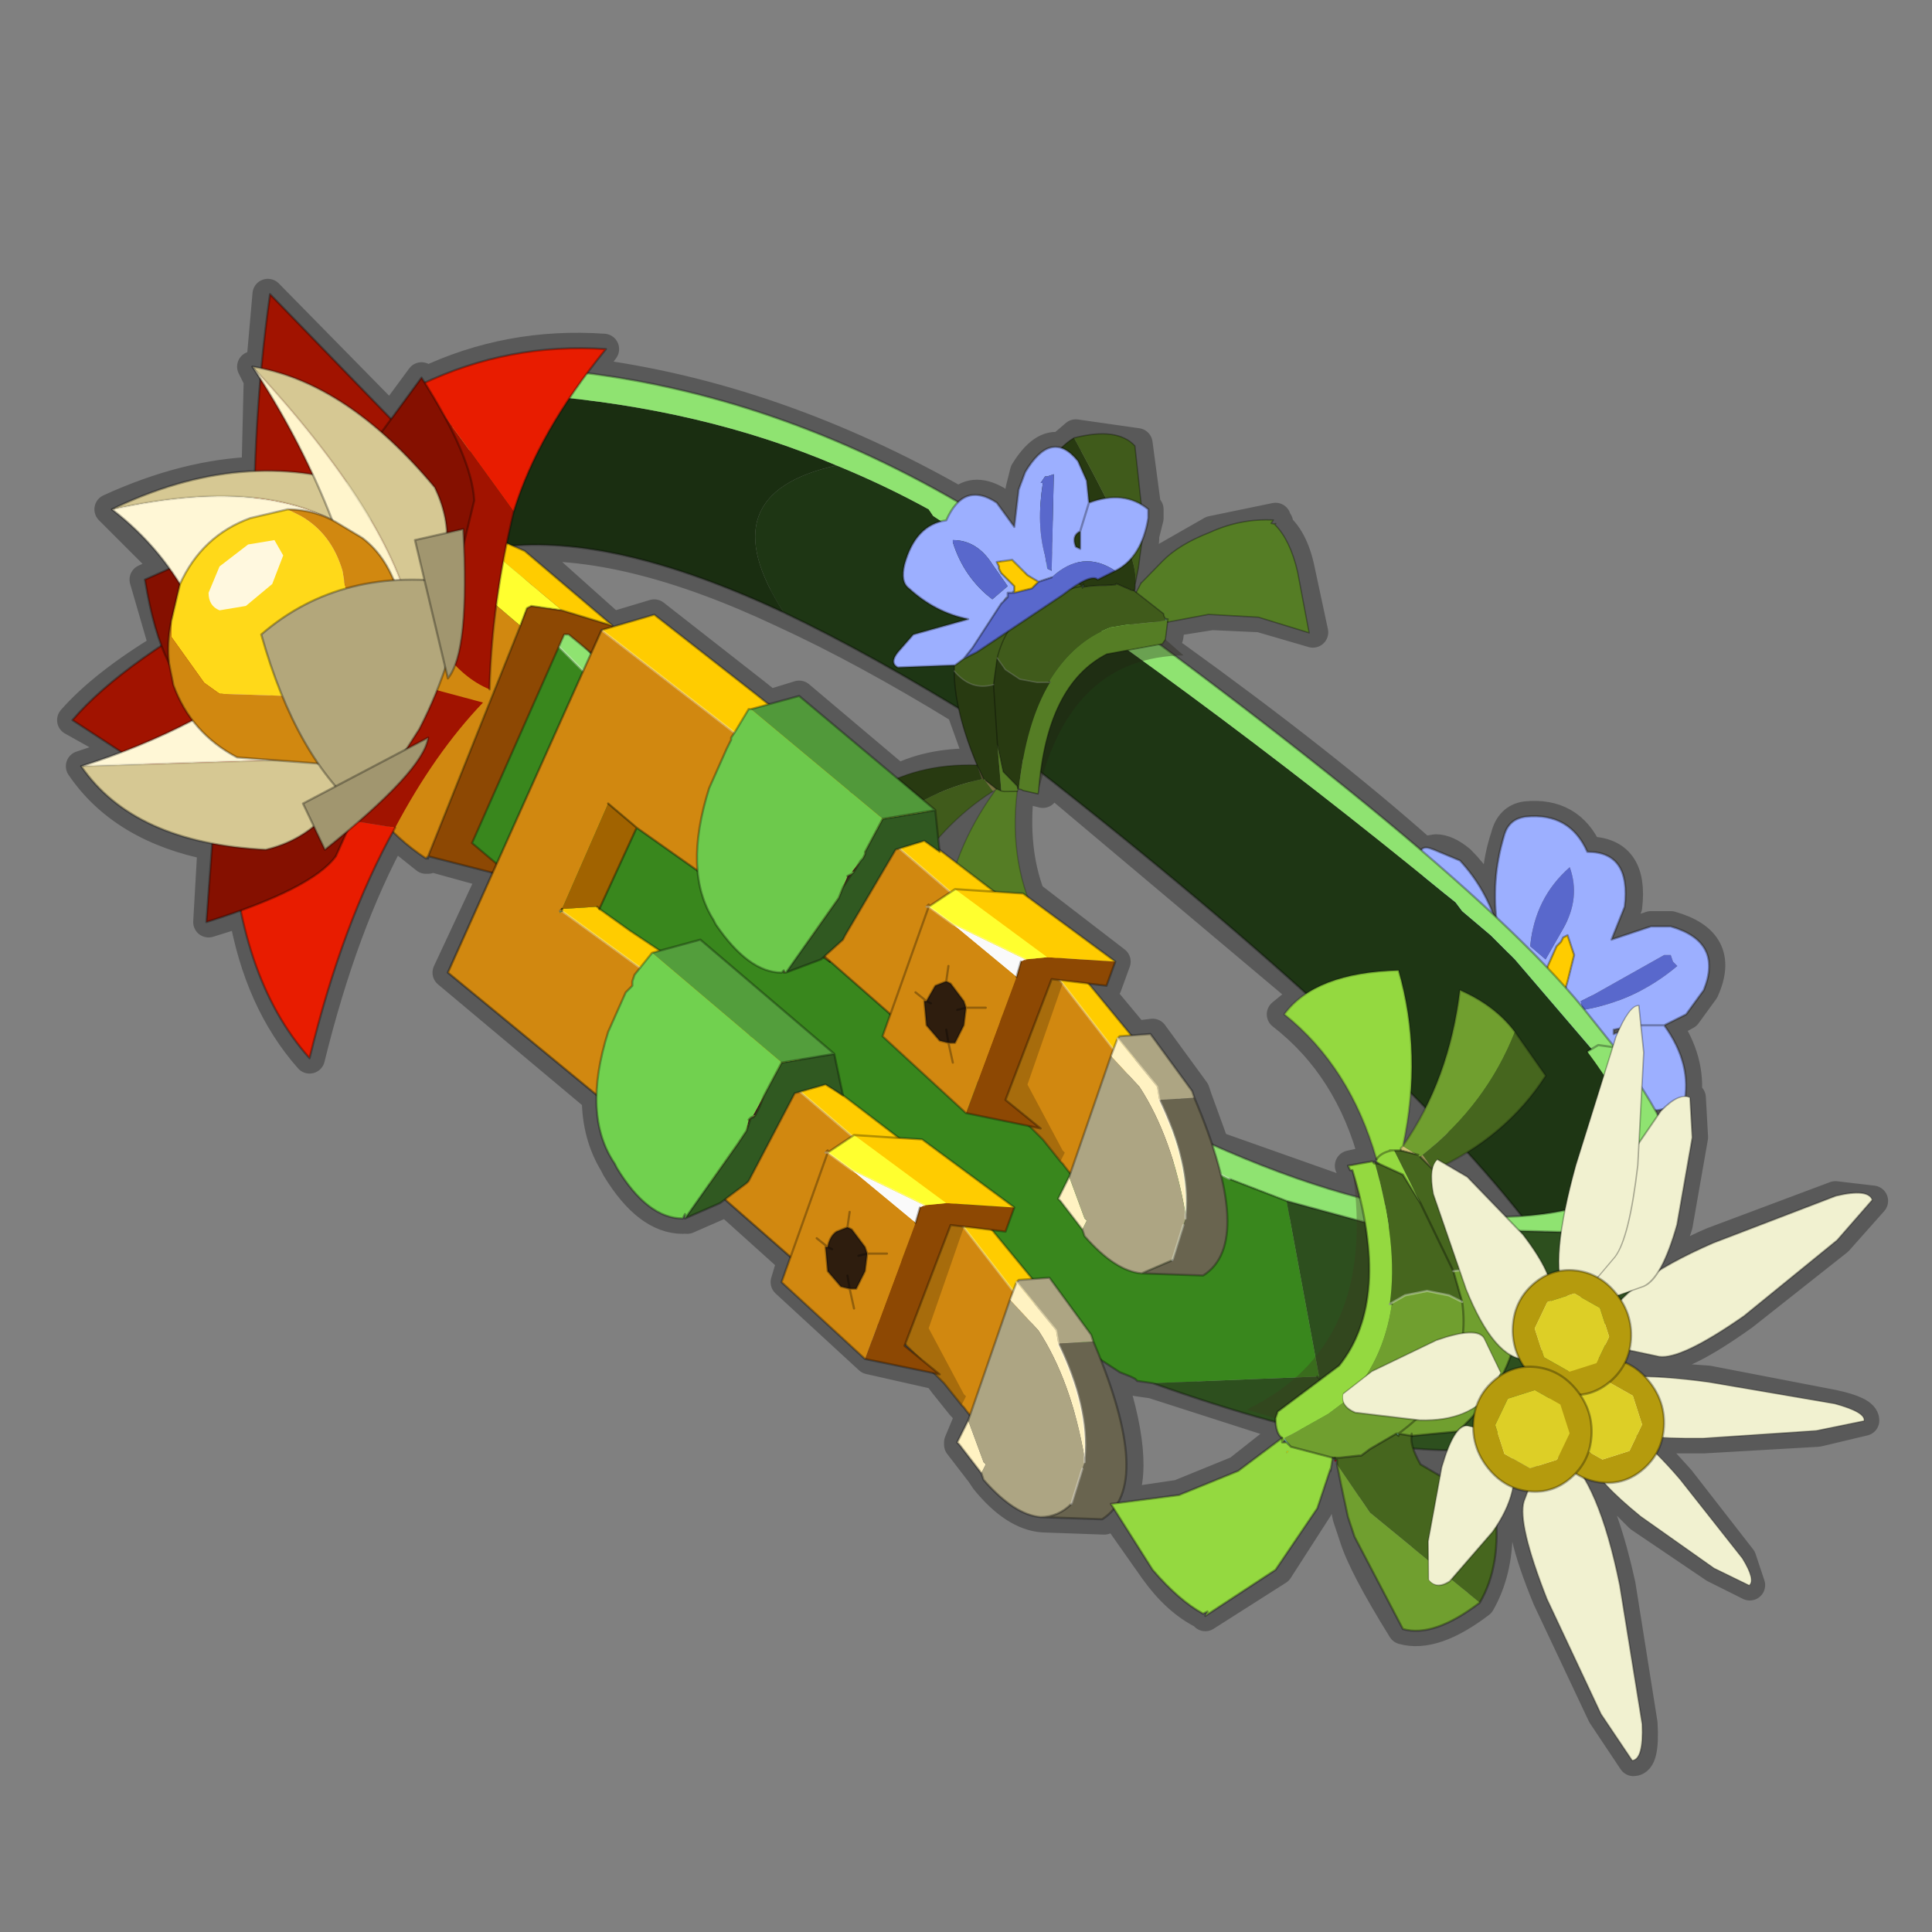 <?xml version="1.0" encoding="UTF-8" standalone="no"?>
<svg xmlns:xlink="http://www.w3.org/1999/xlink" height="440.0px" width="440.0px" xmlns="http://www.w3.org/2000/svg">
  <rect width="100%" height="100%" fill="#808080" stroke="none"/>
  <g transform="matrix(10.0, 0.0, 0.0, 10.0, 0.0, 0.0)">
    <use height="44.0" transform="matrix(1.0, 0.0, 0.0, 1.0, 0.0, 0.0)" width="44.0" xlink:href="#shape0"/>
    <use height="18.95" transform="matrix(0.479, 0.376, -0.352, 0.512, 25.097, 8.778)" width="11.65" xlink:href="#sprite0"/>
    <use height="30.45" transform="matrix(1.0, 0.0, 0.0, 1.0, 1.65, 6.7)" width="36.65" xlink:href="#shape2"/>
    <use height="2.4" transform="matrix(0.156, -0.251, -0.52, -0.646, 32.976, 36.522)" width="12.2" xlink:href="#shape3"/>
    <use height="2.4" transform="matrix(-0.548, -0.061, -0.035, 0.571, 42.483, 31.874)" width="12.2" xlink:href="#shape3"/>
    <use height="2.4" transform="matrix(-0.514, 0.246, 0.335, 0.729, 42.355, 26.709)" width="12.2" xlink:href="#shape3"/>
    <use height="2.4" transform="matrix(-0.293, -0.321, -0.385, 0.391, 40.164, 35.774)" width="12.2" xlink:href="#shape3"/>
    <use height="2.4" transform="matrix(-0.203, 0.375, 0.746, 0.298, 37.855, 24.744)" width="12.2" xlink:href="#shape3"/>
    <use height="2.4" transform="matrix(-0.139, -0.592, -0.733, 0.161, 37.795, 39.958)" width="12.2" xlink:href="#shape3"/>
    <use height="2.4" transform="matrix(-0.138, 0.556, 0.633, -0.023, 36.786, 22.92)" width="12.2" xlink:href="#shape3"/>
    <use height="2.4" transform="matrix(0.289, -0.013, 0.155, -0.809, 30.458, 32.429)" width="12.2" xlink:href="#shape3"/>
    <use height="2.4" transform="matrix(0.175, 0.381, 0.566, -0.575, 32.255, 26.894)" width="12.2" xlink:href="#shape3"/>
    <use height="2.7" transform="matrix(-0.997, -0.111, -0.064, 1.048, 37.982, 31.084)" width="2.7" xlink:href="#shape4"/>
    <use height="2.7" transform="matrix(-0.997, -0.111, -0.064, 1.048, 37.232, 29.084)" width="2.7" xlink:href="#shape4"/>
    <use height="2.7" transform="matrix(-0.997, -0.111, -0.064, 1.048, 36.332, 31.284)" width="2.7" xlink:href="#shape4"/>
    <use height="5.1" transform="matrix(1.0, 0.0, 0.0, 1.0, 20.35, 10.2)" width="5.8" xlink:href="#shape5"/>
  </g>
  <defs>
    <g id="shape0" transform="matrix(1.0, 0.0, 0.0, 1.0, 0.0, 0.0)">
      <path d="M44.0 44.0 L0.0 44.0 0.0 0.0 44.0 0.0 44.0 44.0" fill="#43adca" fill-opacity="0.0" fill-rule="evenodd" stroke="none"/>
      <path d="M9.7 8.7 L10.2 9.65 10.25 9.75 10.75 11.0 10.75 11.05 10.8 11.1 10.8 11.15 10.8 11.4 10.75 12.0 10.7 12.1 10.6 12.6 10.6 13.15 10.35 15.2 10.2 15.45 10.15 15.05 9.95 15.7 9.5 16.6 9.25 17.15 9.75 16.8 Q9.65 17.35 8.55 18.45 L8.15 18.75 8.0 18.9 7.65 19.5 Q7.2 20.1 5.55 20.75 5.9 22.8 7.05 24.1 7.8 21.05 8.95 18.95 L9.7 19.55 9.75 19.5 11.25 15.8 Q11.15 14.75 11.3 13.8 L11.5 12.8 11.55 12.35 11.65 11.65 Q12.05 10.4 13.0 9.1 L13.35 8.5 13.75 7.95 Q11.6 7.8 9.7 8.7 L9.6 8.6 8.9 9.55 8.7 9.85 9.8 11.0 9.9 11.1 10.15 12.0 10.15 12.15 10.55 12.05 10.6 12.6 M8.9 9.55 L6.1 6.7 5.95 8.4 Q7.3 8.65 8.7 9.85 M5.55 20.75 L4.75 21.0 4.85 19.25 Q2.8 18.85 1.85 17.45 L2.9 17.1 1.65 16.4 Q2.35 15.6 3.75 14.75 L3.3 13.2 3.85 12.95 2.5 11.6 Q4.25 10.8 5.85 10.75 L5.9 8.65 5.75 8.35 5.95 8.4 M5.75 8.35 L5.9 8.55 7.9 11.0 8.45 11.85 9.05 13.05 9.15 13.25 9.35 13.25 9.8 13.25 9.6 12.55 9.5 12.3 10.15 12.15 M35.65 21.35 L35.55 21.45 35.5 21.55 35.3 22.0 35.3 22.1 35.75 22.55 35.75 22.35 Q35.75 22.0 35.9 21.75 L35.75 21.3 35.65 21.35 M26.75 14.95 Q30.15 17.4 32.4 19.4 L32.7 19.35 Q32.95 19.35 33.25 19.6 33.8 20.15 34.05 20.85 L34.15 20.9 Q34.0 19.95 34.3 19.05 34.4 18.65 34.75 18.6 35.75 18.5 36.15 19.4 37.2 19.4 37.05 20.65 L36.7 21.4 37.6 21.1 38.05 21.1 Q39.3 21.45 38.8 22.55 L38.4 23.1 37.95 23.35 Q38.5 24.15 38.4 25.0 L38.5 25.0 38.55 25.9 38.2 27.9 37.85 28.95 Q38.3 28.6 39.0 28.3 L41.8 27.25 42.65 27.35 41.85 28.25 39.7 29.95 Q38.3 30.95 37.8 30.9 L37.15 30.8 37.05 31.05 37.5 31.35 38.9 31.45 41.75 32.0 Q42.45 32.15 42.45 32.35 L41.4 32.6 38.8 32.75 37.9 32.75 37.75 33.15 38.25 33.7 39.65 35.5 39.85 36.1 39.05 35.7 37.35 34.55 36.55 33.75 36.5 33.75 36.05 33.65 Q36.55 34.5 36.9 36.1 L37.4 39.25 Q37.45 40.1 37.2 40.1 L36.5 39.05 35.25 36.4 Q34.55 34.7 34.75 34.2 L34.8 33.95 34.5 33.9 34.1 34.85 Q34.1 35.8 33.7 36.5 32.65 37.3 31.95 37.1 31.05 35.65 30.85 35.0 L30.7 34.55 30.55 33.85 30.45 33.35 30.4 33.25 30.35 33.25 30.4 33.2 30.3 33.2 30.25 33.5 30.3 33.45 30.0 34.35 29.1 35.75 27.45 36.8 27.45 36.7 27.45 36.75 27.4 36.75 Q26.8 36.45 26.3 35.75 L25.35 34.4 25.15 34.6 23.75 34.55 Q23.1 34.5 22.45 33.7 L22.35 33.55 21.85 32.9 21.85 32.85 22.1 32.25 21.95 32.05 21.9 32.0 21.5 31.5 21.35 31.3 19.8 30.95 17.9 29.2 18.05 28.7 16.55 27.35 16.45 27.4 15.65 27.75 15.65 27.65 15.55 27.75 Q14.75 27.75 14.05 26.6 L14.0 26.5 Q13.6 25.85 13.6 25.0 L10.2 22.15 11.25 19.9 9.8 19.5 9.75 19.5 9.75 19.55 9.7 19.55 M37.35 22.9 Q37.15 22.85 36.9 23.4 L36.8 23.55 36.75 23.6 36.7 23.7 36.65 23.85 36.5 24.4 35.9 26.5 35.65 27.6 35.5 28.45 35.5 29.0 35.95 28.95 36.4 29.1 36.8 28.6 37.35 26.5 37.4 25.85 37.45 24.9 37.4 24.0 37.35 23.35 37.35 22.9 M36.8 23.55 L36.75 23.55 36.75 23.45 36.9 23.4 M37.95 23.35 L37.35 23.35 M36.7 23.7 L36.1 23.0 36.05 22.95 35.75 22.55 M34.5 23.5 L33.25 22.55 Q33.05 24.05 32.45 25.25 L31.95 26.1 31.9 26.15 31.85 26.2 32.2 26.25 32.3 26.3 32.55 26.55 32.65 26.65 32.7 26.65 32.8 26.4 33.0 26.5 33.45 26.25 35.2 24.5 34.5 23.5 M36.65 23.85 L36.4 23.8 M35.65 27.6 L34.65 27.7 34.45 27.7 34.75 28.1 35.05 28.5 35.5 28.45 M37.7 25.3 L37.75 25.4 37.85 25.3 37.9 25.3 37.7 25.3 37.45 24.9 M37.75 25.4 L37.4 25.85 M38.4 25.0 L37.9 25.3 M36.4 29.1 Q36.65 29.2 36.8 29.45 L36.9 29.55 37.1 29.45 37.35 29.35 37.45 29.3 37.85 28.95 M37.1 29.45 L36.95 29.6 Q37.25 30.0 37.2 30.5 L37.15 30.8 M36.9 29.55 L36.95 29.6 M32.7 26.65 L32.7 26.7 Q32.6 26.85 32.65 27.15 L32.8 27.65 33.05 28.3 33.45 29.4 Q33.95 30.75 34.6 30.95 L34.5 30.2 Q34.5 29.6 34.95 29.25 L35.3 29.05 35.05 28.5 M35.3 29.05 L35.5 29.0 M37.05 31.05 L36.8 31.4 36.7 31.45 36.7 31.5 36.0 31.75 36.25 32.2 36.3 32.3 36.3 32.7 36.2 33.15 35.95 33.5 35.95 33.6 36.05 33.65 M34.6 30.95 L34.75 31.15 35.05 31.15 Q35.6 31.2 35.95 31.65 L36.0 31.75 M35.95 33.6 L35.85 33.65 34.85 33.95 34.8 33.95 M37.5 31.35 L37.55 31.45 Q38.0 31.9 37.95 32.5 L37.9 32.75 M37.75 33.15 L37.45 33.45 36.55 33.75 M13.35 8.5 Q17.65 9.05 21.85 11.45 22.2 11.1 22.75 11.45 L23.15 12.0 23.25 11.15 23.35 10.75 Q23.75 10.1 24.15 10.2 L24.5 9.9 25.9 10.1 26.1 11.6 26.15 11.6 26.15 11.8 26.05 12.2 26.05 12.3 25.95 12.85 25.9 13.3 25.9 13.4 25.9 13.45 26.0 13.2 26.0 13.25 26.55 12.7 27.6 12.1 29.05 11.8 Q28.9 11.9 29.05 11.9 L29.1 11.9 29.05 11.95 Q29.45 12.25 29.6 13.0 L29.9 14.4 28.7 14.05 27.6 14.0 26.65 14.15 26.6 14.5 26.5 14.6 26.35 14.65 25.7 14.75 25.2 14.9 Q24.0 15.5 23.75 17.6 L29.75 22.65 Q30.5 22.15 31.9 22.1 32.3 23.45 32.15 24.9 L32.45 25.25 M29.05 11.9 L29.05 11.95 M26.05 12.2 L26.1 11.95 26.1 11.6 M26.65 14.15 L26.6 14.05 26.6 14.1 26.6 14.0 26.6 13.95 25.9 13.45 M24.15 10.2 L23.75 11.0 23.65 11.35 23.75 11.45 24.15 12.0 24.55 12.6 24.6 12.85 24.5 13.15 24.6 13.3 24.65 13.35 24.7 13.3 24.75 13.3 25.2 13.25 25.45 13.25 25.8 13.35 25.9 13.45 M34.05 20.85 L32.4 19.4 M11.55 12.35 L11.7 12.45 Q14.25 12.25 17.85 13.95 19.7 14.8 21.9 16.15 L21.8 15.2 21.8 15.15 20.5 15.2 Q20.25 15.1 20.45 14.85 L20.85 14.45 22.1 14.1 Q21.35 13.95 20.8 13.4 20.55 13.25 20.65 12.85 20.9 12.0 21.5 11.9 L21.6 11.85 Q21.65 11.55 21.85 11.45 M21.8 15.15 Q21.8 14.55 22.1 14.1 L22.5 13.55 22.95 13.25 23.0 13.25 22.85 13.05 22.8 12.95 22.75 12.9 22.75 12.8 22.8 12.75 23.05 12.75 23.35 13.05 23.65 12.95 23.7 12.9 23.85 12.9 24.05 12.95 24.25 13.0 24.5 13.15 M24.7 13.3 L24.7 13.35 24.65 13.35 24.45 13.4 Q23.45 13.65 23.05 14.35 L22.8 14.95 22.95 15.2 23.25 15.4 23.65 15.5 23.95 15.5 M23.0 13.25 L23.35 13.05 M21.8 15.2 Q22.15 15.7 22.7 15.55 L22.8 14.95 M13.85 18.3 L14.5 18.85 15.9 19.9 Q15.8 19.05 16.15 17.95 L16.6 17.05 16.65 16.85 16.65 16.8 16.7 16.75 13.9 14.55 13.7 14.35 13.5 14.85 13.5 14.9 13.3 15.3 11.35 19.7 11.25 19.9 M16.7 16.75 L16.75 16.65 17.1 16.15 17.15 16.15 17.55 16.05 17.45 16.0 17.2 15.8 14.9 14.0 13.9 14.3 13.7 14.35 M33.05 28.3 L32.85 28.25 31.65 28.0 31.5 27.95 31.1 27.85 30.9 27.8 29.35 27.35 28.0 26.85 27.85 26.8 Q28.25 28.55 27.4 29.05 L26.0 29.0 Q25.4 28.95 24.75 28.15 L24.65 28.0 24.15 27.35 24.15 27.3 24.4 26.7 24.25 26.5 24.2 26.45 23.75 25.95 23.6 25.7 22.1 25.35 20.2 23.6 20.35 23.15 18.9 21.9 18.85 21.9 18.75 21.85 17.95 22.15 17.9 22.15 17.9 22.1 17.85 22.15 Q17.05 22.15 16.35 21.05 L16.25 20.95 Q15.95 20.5 15.9 19.9 M18.75 21.85 L18.8 21.8 19.25 21.4 19.3 21.3 20.4 19.35 20.45 19.35 21.05 19.15 21.45 19.4 21.45 19.35 21.4 19.1 21.3 18.45 21.2 18.5 20.15 18.65 19.7 19.4 19.7 19.45 19.65 19.55 19.6 19.6 19.6 19.65 19.45 19.85 19.45 19.9 19.25 20.2 19.1 20.45 18.45 21.5 18.4 21.6 17.95 22.15 M17.55 16.05 L18.2 15.85 20.45 17.75 Q21.25 17.35 22.35 17.4 L21.9 16.15 M22.35 17.4 L22.45 17.7 22.75 17.95 22.85 18.0 22.95 18.05 22.95 18.0 23.2 18.0 23.2 17.9 23.2 17.85 22.9 17.5 22.75 16.9 22.75 16.75 22.7 15.55 M23.2 17.9 L23.25 17.9 23.2 17.85 M23.75 17.6 L23.7 17.95 23.7 18.0 23.75 18.05 23.35 17.95 23.25 17.95 23.25 17.9 M22.75 17.95 L22.7 17.95 22.75 18.05 21.85 19.7 22.7 20.3 23.35 20.35 23.45 20.4 Q23.05 19.35 23.2 18.0 M21.4 19.1 Q21.95 18.4 22.65 18.0 L22.7 17.95 M20.45 17.75 L21.3 18.45 M21.85 19.7 L21.45 19.35 M20.45 19.35 L20.9 19.75 21.65 20.35 21.8 20.25 22.7 20.3 M20.35 23.15 L21.2 20.65 21.15 20.65 21.2 20.6 21.2 20.65 21.65 20.35 M21.2 20.65 L21.7 21.05 23.3 21.9 M24.2 22.35 L24.25 22.4 25.4 23.9 25.5 23.65 25.55 23.6 25.85 23.6 24.85 22.4 24.2 22.35 M20.9 22.6 L21.1 22.8 Q21.15 22.55 21.35 22.45 L21.6 22.35 21.65 22.0 M21.6 23.45 L21.65 23.75 21.75 23.75 22.0 23.35 22.0 22.95 22.0 22.8 21.65 22.4 21.6 22.35 M21.1 22.8 L21.05 22.8 21.15 23.35 21.4 23.7 21.65 23.75 21.75 24.2 M21.95 27.95 L23.1 29.45 23.2 29.2 23.25 29.15 23.55 29.15 22.65 28.0 21.95 27.95 M14.5 18.85 L13.65 20.7 14.4 21.2 14.6 21.4 15.0 21.65 15.95 21.4 19.0 24.0 19.2 24.95 20.5 25.9 21.05 25.95 23.1 27.5 22.95 28.05 22.65 28.0 M22.0 22.95 L22.5 22.95 M18.05 28.7 L18.9 26.25 18.85 26.25 18.9 26.2 18.9 26.25 19.4 25.95 18.15 24.9 18.1 24.9 17.05 26.9 17.0 26.95 16.55 27.35 M19.2 24.95 L18.8 24.7 18.15 24.9 M15.65 27.75 L16.2 27.1 16.35 26.9 16.8 26.05 17.0 25.75 17.15 25.45 17.25 25.4 17.3 25.2 17.4 24.95 17.85 24.2 19.0 24.0 M17.15 25.45 L17.2 25.45 17.25 25.4 M19.4 25.95 L19.5 25.85 20.5 25.9 M18.6 28.2 L18.8 28.4 19.05 28.05 19.3 27.95 19.4 27.6 M19.3 29.05 L19.4 29.35 19.45 29.35 19.7 28.95 19.7 28.55 19.7 28.4 19.4 28.0 19.3 27.95 M18.9 26.25 L19.45 26.65 21.15 27.45 M18.8 28.4 L18.75 28.4 18.85 28.95 19.1 29.3 19.4 29.35 19.45 29.8 M23.2 29.2 L23.65 29.7 24.0 30.3 24.15 30.6 24.35 31.0 Q24.85 32.2 24.7 33.2 L24.75 33.3 24.45 34.25 23.75 34.55 M23.55 29.15 L23.95 29.1 24.9 30.4 24.95 30.55 25.2 31.05 25.5 31.25 25.75 31.35 25.85 31.4 25.9 31.45 26.25 31.5 29.05 32.4 29.65 32.55 31.45 32.9 32.2 33.0 33.05 33.05 Q33.2 32.45 33.45 32.45 L33.6 32.5 33.6 32.4 33.7 32.05 Q33.15 32.4 32.35 32.35 L30.9 32.2 Q30.6 32.0 30.65 31.75 L31.3 31.25 Q31.8 30.85 32.75 30.55 L33.8 30.5 34.25 31.25 34.25 31.35 34.75 31.15 M20.65 30.65 L21.1 31.05 20.7 30.65 20.65 30.65 M22.1 32.25 L23.1 29.45 M19.7 28.55 L20.2 28.55 M25.85 23.6 L26.25 23.55 27.2 24.85 27.25 25.0 27.65 26.1 30.9 27.25 30.95 27.3 30.8 26.65 30.75 26.55 31.2 26.45 31.25 26.45 31.3 26.5 31.35 26.45 31.3 26.4 Q30.75 24.3 29.2 23.1 L29.75 22.65 M31.9 26.15 L31.9 26.1 32.15 24.9 M31.3 26.4 L31.7 26.2 31.85 26.2 M31.35 26.45 L31.35 26.5 31.4 26.5 Q31.65 26.55 31.9 26.75 L32.35 27.4 32.45 27.6 32.8 27.65 M31.4 26.5 L31.35 26.5 M32.45 27.6 L31.6 27.45 30.95 27.3 M31.25 26.45 L31.25 26.5 31.2 26.45 M32.7 26.7 L32.65 26.65 M34.45 27.7 L33.45 26.8 33.0 26.5 M25.5 23.65 L25.9 24.15 26.3 24.75 26.45 25.05 26.65 25.55 26.7 25.65 26.9 26.3 27.0 27.65 27.05 27.75 26.7 28.7 26.0 29.0 M23.45 20.4 L25.4 21.9 25.2 22.45 24.85 22.4 M27.85 26.8 L27.65 26.1 M25.2 31.05 Q26.0 33.35 25.5 34.25 L26.85 34.05 28.2 33.5 29.15 32.75 29.05 32.4 M29.15 32.75 L29.2 32.85 29.25 32.85 29.35 32.9 29.4 32.9 29.4 32.95 30.3 33.2 M31.45 32.9 L31.25 33.0 31.0 33.15 30.95 33.15 30.5 33.2 30.4 33.2 M33.7 32.05 L34.05 31.45 34.25 31.35 M34.1 34.85 L34.05 34.9 33.05 36.0 32.55 35.95 32.55 35.65 32.5 35.1 32.8 33.75 32.35 33.35 32.2 33.0 M33.05 33.05 L32.9 33.4 32.8 33.75 M34.5 33.9 L33.95 33.45 Q33.6 33.05 33.6 32.5 M18.9 21.9 L18.8 21.8 M24.4 26.7 L25.4 23.9 M25.35 34.4 L25.5 34.25 M35.3 22.1 L34.15 20.9 M33.45 26.25 L34.65 27.7 M11.35 19.7 L10.75 19.2 12.75 14.75 12.85 14.45 13.0 14.45 13.4 14.8 13.5 14.85 M11.25 15.8 L12.0 14.0 12.05 13.85 12.15 13.8 12.75 13.9 13.9 14.25 12.0 12.55 11.7 12.45 M13.9 14.3 L13.9 14.25 M13.5 14.9 L13.4 14.8 M12.75 14.75 L13.3 15.3 M7.8 11.95 L7.55 11.85 6.55 11.6 5.65 11.8 Q4.6 12.2 4.1 13.3 L4.1 13.35 3.85 14.15 3.85 15.1 3.95 15.6 4.45 16.4 Q4.8 16.9 5.4 17.25 L7.3 17.45 6.5 15.9 5.95 14.45 Q6.85 13.7 7.95 13.4 L8.95 13.25 9.0 13.25 9.0 13.2 8.25 12.25 7.8 11.95 M2.5 11.6 L5.85 11.35 Q6.75 11.45 7.55 11.85 L7.15 10.8 5.85 10.75 M9.15 13.25 L9.0 13.25 M9.8 13.25 L10.15 15.05 M7.3 17.45 L7.35 17.55 7.75 18.0 8.1 17.8 9.25 17.15 M4.85 19.25 L6.0 19.35 7.2 18.8 6.9 18.3 7.75 18.0 M8.0 18.9 L7.4 19.35 7.2 18.8 M12.8 20.75 L12.8 20.7 12.7 20.75 12.75 20.8 12.8 20.75 14.55 22.1 14.85 21.7 15.0 21.65 M3.85 15.1 L3.75 14.75 M4.1 13.35 L3.85 12.95 M2.9 17.1 L4.45 16.4 M7.35 17.55 L4.0 17.85 1.85 17.45 M14.55 22.1 L14.45 22.2 14.45 22.35 14.45 22.45 14.3 22.6 13.85 23.5 Q13.6 24.3 13.6 25.0 M7.15 10.8 L5.9 8.65" fill="none" stroke="#000000" stroke-linecap="round" stroke-linejoin="round" stroke-opacity="0.302" stroke-width="0.7"/>
      <path d="M38.1 21.9 L38.05 21.75 37.9 21.75 36.3 22.65 36.0 22.8 36.05 23.0 Q37.25 22.8 38.2 22.0 L38.1 21.9 M33.15 21.4 L32.95 21.15 Q32.4 20.45 32.35 19.55 32.3 19.2 32.65 19.35 L33.25 19.6 Q33.85 20.25 34.1 21.1 33.95 20.05 34.25 19.05 34.35 18.65 34.75 18.6 35.75 18.5 36.15 19.4 37.15 19.4 37.0 20.65 L36.7 21.4 37.6 21.1 38.05 21.1 Q39.25 21.45 38.8 22.55 L38.4 23.1 37.9 23.35 Q38.55 24.25 38.35 25.15 L38.1 25.2 Q37.2 25.5 36.6 24.9 L36.6 24.85 Q36.8 23.75 35.9 23.05 L35.6 22.7 35.7 22.35 35.85 21.75 35.7 21.3 35.6 21.35 35.55 21.45 35.45 21.55 35.25 22.0 35.2 22.15 35.15 22.15 35.05 21.95 35.0 21.95 34.95 21.95 34.85 21.9 34.75 21.85 33.55 21.5 33.15 21.4 M37.25 23.35 L37.9 23.35 37.25 23.35 36.75 23.45 36.75 23.55 37.25 23.35 M35.75 19.75 Q34.95 20.45 34.85 21.55 L35.2 21.85 35.6 21.15 Q36.0 20.45 35.75 19.75" fill="#9cafff" fill-rule="evenodd" stroke="none"/>
      <path d="M38.1 21.9 L38.2 22.0 Q37.25 22.8 36.05 23.0 L36.0 22.8 36.3 22.65 37.9 21.75 38.05 21.75 38.1 21.9 M36.6 24.9 L36.25 24.45 Q36.35 24.15 35.55 23.5 L33.4 21.7 33.15 21.4 33.55 21.5 34.75 21.85 34.85 21.9 Q34.85 22.15 35.0 21.95 L35.05 21.95 35.1 22.05 35.2 22.2 35.45 22.6 35.6 22.7 35.9 23.05 Q36.8 23.75 36.6 24.85 L36.6 24.9 M35.75 19.75 Q36.0 20.45 35.6 21.15 L35.2 21.85 34.85 21.55 Q34.95 20.45 35.75 19.75" fill="#5968cc" fill-rule="evenodd" stroke="none"/>
      <path d="M34.85 21.9 L34.95 21.95 35.0 21.95 Q34.85 22.15 34.85 21.9 M35.05 21.95 L35.15 22.15 35.2 22.15 35.2 22.2 35.1 22.05 35.05 21.95 M35.2 22.2 L35.15 22.15 35.2 22.2" fill="#838fcd" fill-rule="evenodd" stroke="none"/>
      <path d="M35.2 22.15 L35.25 22.0 35.45 21.55 35.55 21.45 35.6 21.35 35.7 21.3 35.85 21.75 35.7 22.35 35.6 22.7 35.45 22.6 35.2 22.2 35.2 22.15" fill="#ffcc00" fill-rule="evenodd" stroke="none"/>
      <path d="M33.15 21.4 L32.95 21.15 Q32.4 20.45 32.35 19.55 32.3 19.2 32.65 19.35 L33.25 19.6 Q33.85 20.25 34.1 21.1 33.95 20.05 34.25 19.05 34.35 18.65 34.75 18.6 35.75 18.5 36.15 19.4 37.15 19.4 37.0 20.65 L36.7 21.4 37.6 21.1 38.05 21.1 Q39.25 21.45 38.8 22.55 L38.4 23.1 37.9 23.35 Q38.55 24.25 38.35 25.15 L38.1 25.2 Q37.2 25.5 36.6 24.9 L36.25 24.45 Q36.35 24.15 35.55 23.5 L33.4 21.7 33.15 21.4 33.55 21.5 34.75 21.85 34.85 21.9 Q34.85 22.15 35.0 21.95 L35.05 21.95 35.15 22.15 35.2 22.2 35.2 22.15 35.25 22.0 35.45 21.55 35.55 21.45 35.6 21.35 35.7 21.3 35.85 21.75 35.7 22.35 35.6 22.7 35.9 23.05 M37.9 23.35 L37.25 23.35 36.75 23.55 36.75 23.45 37.25 23.35 M35.2 22.2 L35.1 22.05 35.05 21.95 M35.2 22.2 L35.45 22.6 35.6 22.7" fill="none" stroke="#000000" stroke-linecap="round" stroke-linejoin="round" stroke-opacity="0.302" stroke-width="0.05"/>
      <path d="M12.55 8.55 L12.7 8.4 12.95 8.45 12.55 8.55 M37.05 24.25 L37.2 24.4 37.15 24.45 37.05 24.25" fill="#8f675e" fill-rule="evenodd" stroke="none"/>
      <path d="M11.45 12.45 L11.45 12.5 11.45 12.45" fill="#2b201d" fill-rule="evenodd" stroke="none"/>
      <path d="M37.15 24.45 L38.0 26.0 38.05 27.45 34.7 27.75 Q31.4 23.55 22.95 17.0 L22.5 16.55 22.35 16.45 Q19.85 14.9 17.85 13.95 16.1 11.25 19.05 10.6 20.15 11.05 21.15 11.6 L21.25 11.75 Q27.1 15.6 32.9 20.35 L33.15 20.55 33.3 20.75 33.95 21.3 34.5 21.85 36.3 23.95 37.15 25.25 37.2 25.0 37.1 24.65 37.1 24.55 37.05 24.45 37.15 24.45" fill="#1e3614" fill-rule="evenodd" stroke="none"/>
      <path d="M19.05 10.6 Q16.1 11.25 17.85 13.95 14.0 12.15 11.45 12.45 L11.45 12.5 10.35 10.7 10.95 9.05 12.55 8.55 12.25 9.0 Q16.0 9.3 19.05 10.6" fill="#1a2e11" fill-rule="evenodd" stroke="none"/>
      <path d="M37.15 24.45 L37.05 24.45 37.1 24.55 37.1 24.65 37.2 25.0 37.15 25.25 36.3 23.95 34.5 21.85 33.95 21.3 33.3 20.75 33.15 20.55 32.9 20.35 Q27.1 15.6 21.25 11.75 L21.15 11.6 Q20.15 11.05 19.05 10.6 16.0 9.3 12.25 9.0 L12.55 8.55 12.95 8.45 Q17.65 8.95 22.1 11.6 L22.3 11.7 Q33.1 19.35 36.05 22.95 L37.05 24.2 37.05 24.25 37.15 24.45" fill="#8fe371" fill-rule="evenodd" stroke="none"/>
      <path d="M17.85 13.95 Q19.85 14.9 22.35 16.45 L22.5 16.55 22.95 17.0 Q31.4 23.55 34.7 27.75 L38.05 27.45 38.0 26.0 37.15 24.45 37.05 24.25 M17.85 13.95 Q14.0 12.15 11.45 12.45 L11.45 12.5 10.35 10.7 10.95 9.05 12.55 8.55 M12.95 8.45 Q17.65 8.95 22.1 11.6 L22.3 11.7 Q33.1 19.35 36.05 22.95 L37.05 24.2 37.05 24.25 M12.95 8.45 L12.55 8.55" fill="none" stroke="#000000" stroke-linecap="round" stroke-linejoin="round" stroke-opacity="0.302" stroke-width="0.05"/>
    </g>
    <g id="sprite0" transform="matrix(1.0, 0.0, 0.0, 1.0, 5.8, 9.45)">
      <use height="18.95" transform="matrix(1.0, 0.0, 0.0, 1.0, -5.8, -9.45)" width="11.65" xlink:href="#shape1"/>
    </g>
    <g id="shape1" transform="matrix(1.0, 0.0, 0.0, 1.0, 5.8, 9.45)">
      <path d="M1.0 -4.4 L0.95 -4.4 1.05 -4.45 1.0 -4.4" fill="#707804" fill-rule="evenodd" stroke="none"/>
      <path d="M-2.15 -3.25 L-2.15 -3.3 -2.1 -3.2 -2.1 -3.15 -2.15 -3.25 -2.1 -3.2 -2.15 -3.25 M1.15 -4.1 L0.95 -4.25 1.0 -4.2 1.1 -4.15 1.15 -4.15 1.2 -4.1 1.15 -4.1" fill="#4b8775" fill-rule="evenodd" stroke="none"/>
      <path d="M0.85 3.7 Q-1.15 0.45 0.05 -1.8 L1.55 -3.35 1.55 -3.55 2.45 -3.5 Q-1.0 -0.9 0.85 3.7" fill="#231f12" fill-opacity="0.333" fill-rule="evenodd" stroke="none"/>
      <path d="M-0.45 -4.3 L-0.45 -4.35 -0.45 -4.3" fill="#670108" fill-rule="evenodd" stroke="none"/>
      <path d="M0.3 4.05 L0.2 4.1 0.3 4.05" fill="#5a6403" fill-rule="evenodd" stroke="none"/>
      <path d="M0.35 4.05 L0.3 4.05 0.35 4.05" fill="#7f8905" fill-rule="evenodd" stroke="none"/>
      <path d="M-1.6 4.35 L-1.1 4.6 -1.0 4.6 -0.5 4.6 -0.5 4.65 -0.55 4.75 -1.1 4.6 -1.6 4.35" fill="#777141" fill-rule="evenodd" stroke="none"/>
      <path d="M-1.15 4.65 L-1.6 4.35 -1.1 4.6 -1.15 4.65 M-2.5 -3.2 L-2.55 -3.15 -2.5 -3.2" fill="#585330" fill-rule="evenodd" stroke="none"/>
      <path d="M-3.2 8.6 L-4.3 7.55 Q-3.55 5.7 -1.6 4.35 L-1.15 4.65 Q-2.75 6.4 -3.2 8.6 M-1.1 4.6 L-1.6 4.35 Q-3.45 3.3 -4.3 2.15 -3.35 2.35 -2.8 1.65 L-1.4 3.3 -2.8 1.65 -3.25 0.8 -2.75 0.95 -2.1 0.9 -1.5 0.6 -1.1 0.3 Q-1.0 2.0 0.2 4.1 L0.1 4.05 -0.65 3.95 -1.4 3.3 -0.3 4.55 -0.5 4.6 -1.0 4.6 -1.1 4.6 M-2.5 -3.2 Q-2.5 -3.45 -3.0 -3.95 -3.5 -4.35 -5.45 -4.6 -6.05 -6.2 -5.55 -7.3 -3.0 -6.2 -1.85 -5.55 -0.75 -4.9 -0.55 -4.45 L-0.45 -4.3 -0.45 -4.25 -0.55 -4.2 -1.15 -4.05 -1.15 -4.0 -1.45 -3.75 Q-1.8 -3.5 -2.1 -3.2 L-2.15 -3.3 -2.15 -3.25 -2.15 -3.2 -2.5 -3.2" fill="#283a11" fill-rule="evenodd" stroke="none"/>
      <path d="M-3.2 8.6 Q-2.75 6.4 -1.15 4.65 L-1.1 4.6 -0.55 4.75 Q-1.45 6.85 -1.3 9.4 -2.3 9.2 -3.2 8.6 M-2.8 1.65 Q-3.35 2.35 -4.3 2.15 -5.9 0.0 -3.95 -2.65 L-3.9 -2.7 Q-3.3 -3.2 -2.5 -3.2 L-2.15 -3.2 -2.1 -3.15 -2.1 -3.2 Q-1.8 -3.5 -1.45 -3.75 L-1.15 -4.0 -1.15 -4.05 -0.55 -4.2 -0.45 -4.25 -0.4 -4.25 -0.35 -4.25 0.95 -4.25 1.15 -4.1 0.95 -3.9 0.05 -3.1 -0.4 -2.65 Q-1.25 -1.4 -1.15 0.3 L-1.1 0.3 -1.5 0.6 -2.1 0.9 -2.75 0.95 -3.25 0.8 -2.8 1.65 M-0.55 -4.45 Q-0.75 -4.9 -1.85 -5.55 -3.0 -6.2 -5.55 -7.3 -4.45 -8.6 -3.5 -8.45 L-1.5 -6.3 -1.2 -5.75 -0.8 -5.0 -0.55 -4.45 M-3.25 0.8 Q-4.05 -1.25 -2.15 -3.2 -4.05 -1.25 -3.25 0.8 M-2.5 -3.2 L-2.55 -3.15 -2.5 -3.2" fill="#405b1b" fill-rule="evenodd" stroke="none"/>
      <path d="M-0.5 4.6 L-0.3 4.55 -1.4 3.3 -0.65 3.95 0.1 4.05 0.15 4.1 0.1 4.05 0.15 4.1 0.2 4.15 0.2 4.2 Q1.5 6.55 3.75 7.55 3.1 8.9 0.6 9.5 -0.55 7.4 -0.5 4.75 L-0.5 4.65 -0.5 4.6 M-0.3 4.55 L-0.2 4.5 0.2 4.2 -0.2 4.5 -0.3 4.55 M0.2 4.1 Q-1.0 2.0 -1.1 0.3 L-1.15 0.3 Q-1.25 -1.4 -0.4 -2.65 L0.05 -3.1 0.95 -3.9 1.15 -4.1 1.2 -4.1 1.15 -4.15 1.2 -4.2 1.25 -4.1 1.2 -4.2 1.1 -4.15 1.0 -4.2 0.95 -4.25 -0.35 -4.25 -0.4 -4.65 -0.4 -4.6 -0.2 -5.75 Q-0.05 -6.6 0.65 -7.65 1.3 -8.75 2.35 -9.45 L2.35 -9.3 2.45 -9.35 2.5 -9.4 2.5 -9.35 Q3.3 -9.25 4.2 -8.5 L5.85 -7.0 3.95 -6.3 2.35 -5.25 1.25 -4.1 1.55 -3.55 1.55 -3.35 0.05 -1.8 Q-1.15 0.45 0.85 3.7 L0.9 3.8 0.35 4.05 0.3 4.05 0.2 4.1 M1.0 -4.4 L1.05 -4.45 0.95 -4.4 1.0 -4.4 M2.5 -9.35 L2.45 -9.35 2.5 -9.35" fill="#557d25" fill-rule="evenodd" stroke="none"/>
      <path d="M-5.55 -7.3 Q-6.05 -6.2 -5.45 -4.6 -3.5 -4.35 -3.0 -3.95 -2.5 -3.45 -2.5 -3.2 L-2.55 -3.15 -2.5 -3.2 M-0.45 -4.25 L-0.45 -4.3 -0.55 -4.45 M-5.55 -7.3 Q-4.45 -8.6 -3.5 -8.45 L-1.5 -6.3 -1.2 -5.75 -0.8 -5.0 -0.55 -4.45 M-0.35 -4.25 L-0.4 -4.65 -0.4 -4.6 -0.2 -5.75 Q-0.05 -6.6 0.65 -7.65 1.3 -8.75 2.35 -9.45 L2.35 -9.3 2.45 -9.35 2.5 -9.4 2.5 -9.35 Q3.3 -9.25 4.2 -8.5 L5.85 -7.0 3.95 -6.3 2.35 -5.25 1.25 -4.1 M2.45 -9.35 L2.5 -9.35" fill="none" stroke="#000000" stroke-linecap="round" stroke-linejoin="round" stroke-opacity="0.302" stroke-width="0.05"/>
      <path d="M-1.6 4.35 L-1.1 4.6 M-1.0 4.6 L-0.5 4.6 -0.3 4.55 M-1.4 3.3 L-2.8 1.65 M-4.3 2.15 Q-3.45 3.3 -1.6 4.35 M-2.5 -3.2 L-2.15 -3.2 -2.15 -3.25 -2.15 -3.3 -2.1 -3.2 Q-1.8 -3.5 -1.45 -3.75 L-1.15 -4.0 -1.15 -4.05 -0.55 -4.2 -0.45 -4.25 M0.2 4.2 L-0.2 4.5 -0.3 4.55 M0.15 4.1 L0.1 4.05 0.2 4.1 M-3.25 0.8 L-2.8 1.65 M0.1 4.05 L-0.65 3.95 -1.4 3.3 M0.95 -4.25 L-0.35 -4.25 -0.4 -4.25 -0.45 -4.25 M-1.1 0.3 L-1.15 0.3 M-2.1 -3.15 L-2.15 -3.2 Q-4.05 -1.25 -3.25 0.8 M-2.15 -3.25 L-2.1 -3.2 M-2.1 -3.15 L-2.15 -3.25 M-4.3 2.15 Q-5.9 0.0 -3.95 -2.65 L-3.9 -2.7 Q-3.3 -3.2 -2.5 -3.2 M0.35 4.05 L0.3 4.05 0.2 4.1 M0.3 4.05 L0.35 4.05 0.9 3.8 0.85 3.7 Q-1.15 0.45 0.05 -1.8 L1.55 -3.35 1.55 -3.55 1.25 -4.1 1.2 -4.2 1.1 -4.15 1.15 -4.15 M1.1 -4.15 L1.0 -4.2 0.95 -4.25" fill="none" stroke="#000000" stroke-linecap="round" stroke-linejoin="round" stroke-opacity="0.333" stroke-width="0.05"/>
      <path d="M-2.8 1.65 Q-3.35 2.35 -4.3 2.15 M-1.1 0.3 L-1.5 0.6 -2.1 0.9 -2.75 0.95 -3.25 0.8" fill="none" stroke="#939393" stroke-linecap="round" stroke-linejoin="round" stroke-opacity="0.333" stroke-width="0.05"/>
      <path d="M-1.6 4.35 Q-3.55 5.7 -4.3 7.55 L-3.2 8.6 Q-2.3 9.2 -1.3 9.4 -1.45 6.85 -0.55 4.75 L-0.5 4.65 -0.5 4.6 M-0.5 4.65 L-0.5 4.75 Q-0.55 7.4 0.6 9.5 3.1 8.9 3.75 7.55 1.5 6.55 0.2 4.2 M0.1 4.05 L0.15 4.1 0.2 4.15 0.2 4.2" fill="none" stroke="#000000" stroke-linecap="round" stroke-linejoin="round" stroke-opacity="0.2" stroke-width="0.05"/>
    </g>
    <g id="shape2" transform="matrix(1.0, 0.0, 0.0, 1.0, -1.65, -6.7)">
      <path d="M10.0 10.2 Q9.75 11.4 11.65 13.65 L9.55 18.1 Q7.8 16.1 7.9 15.0 L7.95 14.8 Q9.25 13.25 10.0 10.2 M29.3 27.35 L31.5 27.95 37.15 28.1 Q37.55 28.05 37.9 27.7 L38.15 27.4 38.25 27.45 36.15 31.75 36.05 31.9 Q35.55 32.55 34.55 32.85 32.0 33.55 26.25 31.5 L30.0 31.35 30.05 31.4 29.3 27.35" fill="#2d4f1e" fill-rule="evenodd" stroke="none"/>
      <path d="M10.0 10.2 L10.05 10.15 10.05 10.1 10.3 9.7 10.35 9.55 Q10.9 8.65 12.25 8.65 L12.2 9.05 12.15 9.3 Q10.3 9.25 10.8 11.25 11.5 13.2 15.7 17.05 L16.85 18.05 17.2 18.4 22.95 23.0 26.2 25.4 26.3 25.45 Q33.1 28.85 36.95 27.15 L37.1 27.15 37.45 27.0 Q37.5 25.75 36.15 23.95 L36.4 23.8 36.75 23.85 Q38.35 26.0 38.3 27.15 L38.2 27.35 38.15 27.4 37.9 27.7 Q37.55 28.05 37.15 28.1 L31.5 27.95 29.3 27.35 28.0 26.85 27.4 26.55 24.35 24.7 22.95 23.75 Q19.25 21.05 15.05 17.05 L12.35 14.35 12.05 14.05 11.85 13.85 11.65 13.65 Q9.75 11.4 10.0 10.2" fill="#8fe371" fill-rule="evenodd" stroke="none"/>
      <path d="M11.65 13.65 L11.85 13.85 12.05 14.05 12.35 14.35 15.05 17.05 Q19.25 21.05 22.95 23.75 L24.35 24.7 27.4 26.55 28.0 26.85 29.3 27.35 30.05 31.4 30.0 31.35 26.25 31.5 25.9 31.45 25.85 31.4 25.75 31.35 25.5 31.25 20.0 27.65 19.75 27.5 Q16.1 24.7 12.1 20.75 L10.25 18.9 9.9 18.55 9.75 18.4 9.6 18.2 9.55 18.1 11.65 13.65" fill="#39871d" fill-rule="evenodd" stroke="none"/>
      <path d="M12.2 9.05 L12.25 8.65 Q10.9 8.65 10.35 9.55 L10.3 9.7 10.05 10.1 10.05 10.15 10.0 10.2 M11.85 13.85 L12.05 14.05 12.35 14.35 M28.0 26.85 L29.3 27.35 31.5 27.95 37.15 28.1 Q37.55 28.05 37.9 27.7 L38.15 27.4 38.2 27.35 38.3 27.15 Q38.35 26.0 36.75 23.85 L36.4 23.8 36.15 23.95 M36.95 27.15 Q33.1 28.85 26.3 25.45 L26.2 25.4 22.95 23.0 17.2 18.4 16.85 18.05 15.7 17.05 Q11.5 13.2 10.8 11.25 10.3 9.25 12.15 9.3 M26.25 31.5 L25.9 31.45 25.85 31.4 25.75 31.35 25.5 31.25 20.0 27.65 19.75 27.5 Q16.1 24.7 12.1 20.75 L10.25 18.9 9.9 18.55 M9.75 18.4 L9.6 18.2 9.55 18.1 Q7.8 16.1 7.9 15.0 L7.95 14.8 Q9.25 13.25 10.0 10.2 M38.25 27.45 L38.2 27.35 M38.25 27.45 L36.15 31.75 36.05 31.9 Q35.55 32.55 34.55 32.85 32.0 33.55 26.25 31.5 M30.0 31.35 L30.05 31.4" fill="none" stroke="#000000" stroke-linecap="round" stroke-linejoin="round" stroke-opacity="0.302" stroke-width="0.05"/>
      <path d="M10.0 10.2 Q9.75 11.4 11.65 13.65 L11.85 13.85 M12.35 14.35 L15.05 17.05 Q19.25 21.05 22.95 23.75 L24.35 24.7 27.4 26.55 28.0 26.85" fill="none" stroke="#ffffff" stroke-linecap="round" stroke-linejoin="round" stroke-opacity="0.302" stroke-width="0.05"/>
      <path d="M12.15 9.3 L12.2 9.05 Z" fill="none" stroke="#000000" stroke-linecap="round" stroke-linejoin="round" stroke-opacity="0.302" stroke-width="0.25"/>
      <path d="M10.35 11.85 L12.8 13.9 12.1 13.8 12.0 13.85 11.85 14.25 10.2 12.85 9.7 12.35 9.65 12.35 9.65 12.3 10.35 11.85" fill="#ffff2f" fill-rule="evenodd" stroke="none"/>
      <path d="M12.8 13.9 L13.95 14.25 13.8 15.15 12.95 14.45 12.85 14.45 10.75 19.2 11.7 20.0 9.75 19.5 11.85 14.25 12.0 13.85 12.1 13.8 12.8 13.9" fill="#8d4803" fill-rule="evenodd" stroke="none"/>
      <path d="M10.35 11.85 L11.95 12.55 13.95 14.25 12.8 13.9 10.35 11.85" fill="#ffcc00" fill-rule="evenodd" stroke="none"/>
      <path d="M9.7 19.55 Q8.4 18.7 7.75 17.1 L9.7 12.35 10.2 12.85 11.85 14.25 9.75 19.5 9.7 19.55" fill="#d18810" fill-rule="evenodd" stroke="none"/>
      <path d="M9.55 12.35 L9.65 12.3 9.65 12.35 9.55 12.35" fill="#d4b28e" fill-rule="evenodd" stroke="none"/>
      <path d="M13.95 14.25 L11.95 12.55 10.35 11.85 M12.8 13.9 L13.95 14.25 13.8 15.15 12.95 14.45 12.85 14.45 10.75 19.2 11.7 20.0 9.75 19.5 9.75 19.55 9.7 19.55 Q8.4 18.7 7.75 17.1 L9.7 12.35 M9.55 12.35 L9.65 12.3 10.35 11.85 M11.85 14.25 L12.0 13.85 12.1 13.8 12.8 13.9 M9.55 12.35 L9.65 12.35 9.7 12.35 M11.85 14.25 L9.75 19.5 9.7 19.55" fill="none" stroke="#000000" stroke-linecap="round" stroke-linejoin="round" stroke-opacity="0.302" stroke-width="0.05"/>
      <path d="M9.7 12.35 L9.55 12.35 M9.7 12.35 L10.2 12.85" fill="none" stroke="#ffffff" stroke-linecap="round" stroke-linejoin="round" stroke-opacity="0.302" stroke-width="0.05"/>
      <path d="M13.7 14.35 L14.9 14.0 17.2 15.8 17.45 16.0 20.3 17.85 21.25 18.5 20.1 19.1 18.75 18.25 13.7 14.35 M13.65 20.7 L14.35 21.2 14.65 21.4 17.5 23.3 18.45 23.9 17.8 24.2 17.75 24.2 16.45 23.4 12.8 20.75 12.8 20.7 12.8 20.75 12.75 20.75 12.8 20.7 13.6 20.65 13.65 20.7" fill="#ffcc00" fill-rule="evenodd" stroke="none"/>
      <path d="M20.1 19.1 L18.9 21.9 17.4 20.9 14.5 18.85 13.85 18.3 12.8 20.7 12.75 20.75 12.75 20.8 12.8 20.75 16.45 23.4 17.75 24.2 16.55 27.05 15.0 26.1 10.2 22.15 13.7 14.35 18.75 18.25 20.1 19.1" fill="#d18810" fill-rule="evenodd" stroke="none"/>
      <path d="M14.5 18.85 L13.65 20.7 13.6 20.65 12.8 20.7 13.85 18.3 14.5 18.85" fill="#a16300" fill-rule="evenodd" stroke="none"/>
      <path d="M13.7 14.35 L18.75 18.25 20.1 19.1 M12.75 20.75 L12.8 20.75 16.45 23.4 17.75 24.2" fill="none" stroke="#ffffff" stroke-linecap="round" stroke-linejoin="round" stroke-opacity="0.302" stroke-width="0.05"/>
      <path d="M13.7 14.35 L14.9 14.0 17.2 15.8 17.45 16.0 20.3 17.85 21.25 18.5 20.1 19.1 18.9 21.9 M13.65 20.7 L14.35 21.2 14.65 21.4 17.5 23.3 18.45 23.9 17.8 24.2 M17.75 24.2 L16.55 27.05 M12.8 20.7 L12.75 20.75 M13.6 20.65 L13.65 20.7" fill="none" stroke="#000000" stroke-linecap="round" stroke-linejoin="round" stroke-opacity="0.302" stroke-width="0.05"/>
      <path d="M18.9 21.9 L17.4 20.9 14.5 18.85 13.65 20.7 M16.55 27.05 L15.0 26.1 10.2 22.15 13.7 14.35 M12.8 20.75 L12.8 20.7 M13.85 18.3 L14.5 18.85" fill="none" stroke="#000000" stroke-linecap="round" stroke-linejoin="round" stroke-opacity="0.353" stroke-width="0.05"/>
      <path d="M21.5 27.5 L21.45 27.5 20.25 26.6 16.75 23.6 17.6 23.6 18.35 24.2 18.55 24.45 21.3 26.55 22.2 27.25 21.5 27.5" fill="#ffcc00" fill-rule="evenodd" stroke="none"/>
      <path d="M16.75 23.6 L20.25 26.6 21.45 27.5 20.1 30.25 18.6 29.15 15.35 26.3 16.75 23.6" fill="#d18810" fill-rule="evenodd" stroke="none"/>
      <path d="M16.75 23.6 L20.25 26.6 21.45 27.5" fill="none" stroke="#ffffff" stroke-linecap="round" stroke-linejoin="round" stroke-opacity="0.302" stroke-width="0.05"/>
      <path d="M21.5 27.5 L22.2 27.25 21.3 26.55 18.55 24.45 18.35 24.2 17.6 23.6 16.75 23.6 M21.45 27.5 L20.1 30.25 M15.35 26.3 L16.75 23.6" fill="none" stroke="#000000" stroke-linecap="round" stroke-linejoin="round" stroke-opacity="0.302" stroke-width="0.05"/>
      <path d="M20.1 30.25 L18.6 29.15 15.35 26.3" fill="none" stroke="#000000" stroke-linecap="round" stroke-linejoin="round" stroke-opacity="0.353" stroke-width="0.05"/>
      <path d="M23.9 29.7 Q24.95 32.2 24.05 32.85 L22.95 32.75 23.55 32.55 Q24.05 31.45 23.3 29.7 L23.9 29.7" fill="#47392f" fill-rule="evenodd" stroke="none"/>
      <path d="M22.95 32.75 Q22.5 32.8 21.95 32.05 L21.9 32.0 21.5 31.5 20.5 30.5 20.55 28.6 20.85 27.7 20.85 27.65 21.5 27.6 21.65 27.55 21.65 27.6 21.95 27.95 23.15 29.5 23.3 29.7 Q24.05 31.45 23.55 32.55 L22.95 32.75" fill="#d18810" fill-rule="evenodd" stroke="none"/>
      <path d="M21.65 27.5 L21.75 27.5 22.15 27.5 22.35 27.7 22.5 27.9 23.9 29.6 23.9 29.7 23.3 29.7 23.15 29.5 21.95 27.95 21.65 27.6 21.65 27.55 21.65 27.5" fill="#ffcc00" fill-rule="evenodd" stroke="none"/>
      <path d="M22.95 32.75 Q22.5 32.8 21.95 32.05 L21.9 32.0 21.5 31.5 20.5 30.5 20.55 28.6 20.85 27.7 20.85 27.65 21.5 27.6 21.65 27.5 21.75 27.5 22.15 27.5 22.35 27.7 22.5 27.9 23.9 29.6 23.9 29.7 Q24.95 32.2 24.05 32.85 L22.95 32.75 23.55 32.55 M21.65 27.6 L21.65 27.55 21.5 27.6 M21.65 27.55 L21.65 27.5 M23.3 29.7 L23.9 29.7" fill="none" stroke="#000000" stroke-linecap="round" stroke-linejoin="round" stroke-opacity="0.302" stroke-width="0.05"/>
      <path d="M23.55 32.55 Q24.05 31.45 23.3 29.7 L23.15 29.5 21.95 27.95 21.65 27.6" fill="none" stroke="#ffffff" stroke-linecap="round" stroke-linejoin="round" stroke-opacity="0.302" stroke-width="0.05"/>
      <path d="M24.1 30.6 L24.9 30.55 Q26.3 33.85 25.1 34.6 L23.7 34.55 Q24.1 34.55 24.4 34.25 L24.65 33.45 24.7 33.3 24.7 33.2 Q24.8 32.05 24.1 30.6" fill="#69644f" fill-rule="evenodd" stroke="none"/>
      <path d="M23.15 29.2 L24.05 30.3 24.1 30.6 Q24.8 32.05 24.7 33.2 24.4 31.45 23.65 30.3 L23.0 29.6 23.15 29.2 M22.35 33.55 L21.85 32.9 21.8 32.85 22.05 32.35 22.4 33.3 22.45 33.35 22.35 33.55" fill="#fff2c2" fill-rule="evenodd" stroke="none"/>
      <path d="M23.15 29.2 L23.2 29.15 23.9 29.1 24.85 30.4 24.9 30.55 24.1 30.6 24.05 30.3 23.15 29.2 M23.7 34.55 Q23.1 34.5 22.4 33.7 L22.35 33.55 22.45 33.35 22.4 33.3 22.05 32.35 23.0 29.6 23.65 30.3 Q24.4 31.45 24.7 33.2 L24.7 33.3 24.65 33.45 24.4 34.25 Q24.1 34.55 23.7 34.55" fill="#ada583" fill-rule="evenodd" stroke="none"/>
      <path d="M24.9 30.55 L24.85 30.4 23.9 29.1 23.2 29.15 23.15 29.2 M24.9 30.55 Q26.3 33.85 25.1 34.6 L23.7 34.55 Q23.1 34.5 22.4 33.7 L22.35 33.55 21.85 32.9 21.8 32.85 22.05 32.35 23.0 29.6 23.15 29.2 M24.4 34.25 Q24.1 34.55 23.7 34.55" fill="none" stroke="#000000" stroke-linecap="round" stroke-linejoin="round" stroke-opacity="0.302" stroke-width="0.05"/>
      <path d="M24.65 33.45 L24.4 34.25 M24.7 33.2 L24.7 33.3 M24.7 33.2 Q24.8 32.05 24.1 30.6" fill="none" stroke="#ffffff" stroke-linecap="round" stroke-linejoin="round" stroke-opacity="0.302" stroke-width="0.05"/>
      <path d="M23.15 29.2 L24.05 30.3 24.1 30.6" fill="none" stroke="#fff2c2" stroke-linecap="round" stroke-linejoin="round" stroke-opacity="0.502" stroke-width="0.05"/>
      <path d="M21.65 27.55 L21.65 27.6 21.95 27.95 21.15 30.25 21.95 31.75 22.0 31.8 21.9 32.0 21.5 31.5 20.5 30.5 20.55 28.6 20.85 27.7 20.85 27.65 21.5 27.6 21.65 27.55" fill="#472c05" fill-opacity="0.302" fill-rule="evenodd" stroke="none"/>
      <path d="M23.1 27.5 L22.9 28.05 21.65 27.9 20.6 30.65 21.4 31.3 19.7 30.95 20.85 27.85 20.95 27.5 21.05 27.45 21.55 27.4 23.1 27.5" fill="#8d4803" fill-rule="evenodd" stroke="none"/>
      <path d="M19.45 25.85 L21.0 25.95 23.1 27.5 21.55 27.4 19.45 25.85" fill="#ffcc00" fill-rule="evenodd" stroke="none"/>
      <path d="M19.4 26.65 L21.05 27.45 20.95 27.5 20.85 27.85 19.4 26.65" fill="#fafafa" fill-rule="evenodd" stroke="none"/>
      <path d="M18.85 26.25 L19.45 25.85 21.55 27.4 21.05 27.45 19.4 26.65 18.85 26.25" fill="#ffff2f" fill-rule="evenodd" stroke="none"/>
      <path d="M19.7 30.95 L17.8 29.2 18.85 26.25 19.4 26.65 20.85 27.85 19.7 30.95" fill="#d18810" fill-rule="evenodd" stroke="none"/>
      <path d="M18.8 26.25 L18.85 26.2 18.85 26.25 19.45 25.85 21.0 25.95 23.1 27.5 22.9 28.05 21.65 27.9 20.6 30.65 21.4 31.3 19.7 30.95 17.8 29.2 18.85 26.25 M20.95 27.5 L20.85 27.85" fill="none" stroke="#000000" stroke-linecap="round" stroke-linejoin="round" stroke-opacity="0.302" stroke-width="0.05"/>
      <path d="M18.85 26.25 L18.8 26.25 M18.85 26.25 L19.4 26.65 21.05 27.45" fill="none" stroke="#ffffff" stroke-linecap="round" stroke-linejoin="round" stroke-opacity="0.302" stroke-width="0.05"/>
      <path d="M18.85 28.4 Q18.9 28.15 19.05 28.05 L19.3 27.95 19.4 28.0 19.7 28.4 19.75 28.55 19.55 28.6 19.75 28.55 19.7 28.95 19.5 29.35 19.35 29.35 19.15 29.3 18.85 28.95 18.8 28.4 18.85 28.4 18.95 28.45 18.85 28.4 M19.3 29.05 L19.35 29.35 19.3 29.05" fill="#2e1d0e" fill-rule="evenodd" stroke="none"/>
      <path d="M19.75 28.55 L19.7 28.4 19.4 28.0 19.3 27.95 19.05 28.05 Q18.9 28.15 18.85 28.4 L18.95 28.45 M19.3 27.95 L19.35 27.6 M18.85 28.4 L18.6 28.2 M18.85 28.4 L18.8 28.4 18.85 28.95 19.15 29.3 19.35 29.35 19.3 29.05 M19.35 29.35 L19.45 29.8 M19.55 28.6 L19.75 28.55 20.2 28.55 M19.75 28.55 L19.7 28.95 19.5 29.35 19.35 29.35" fill="none" stroke="#000000" stroke-linecap="round" stroke-linejoin="round" stroke-opacity="0.302" stroke-width="0.05"/>
      <path d="M17.0 25.75 L17.05 25.5 17.1 25.45 17.0 25.75 M17.2 25.4 L17.15 25.4 17.4 24.95 17.3 25.2 17.2 25.4" fill="#3d2e23" fill-rule="evenodd" stroke="none"/>
      <path d="M17.1 25.45 L17.2 25.4 17.15 25.45 17.1 25.45" fill="#634b3b" fill-rule="evenodd" stroke="none"/>
      <path d="M17.8 24.2 L19.0 24.0 19.2 24.95 18.8 24.7 18.1 24.9 17.05 26.9 17.0 26.95 16.4 27.4 15.6 27.75 16.8 26.05 17.0 25.75 17.1 25.45 17.15 25.45 17.2 25.4 17.3 25.2 17.4 24.95 17.8 24.2" fill="#305921" fill-rule="evenodd" stroke="none"/>
      <path d="M14.85 21.7 L17.8 24.2 17.4 24.95 17.15 25.4 17.2 25.4 17.1 25.45 17.05 25.5 17.0 25.75 16.8 26.05 15.6 27.75 15.6 27.65 15.55 27.75 Q14.75 27.75 14.05 26.6 L14.0 26.5 Q13.25 25.4 13.85 23.5 L14.25 22.6 14.4 22.45 14.4 22.35 14.45 22.2 14.85 21.7" fill="#71d14f" fill-rule="evenodd" stroke="none"/>
      <path d="M14.85 21.7 L15.95 21.4 19.0 24.0 17.8 24.2 14.85 21.7" fill="#539e3c" fill-rule="evenodd" stroke="none"/>
      <path d="M19.0 24.0 L15.95 21.4 14.85 21.7 M17.8 24.2 L19.0 24.0 19.2 24.95 18.8 24.7 18.1 24.9 17.05 26.9 17.0 26.95 16.4 27.4 15.6 27.75 15.6 27.65 15.55 27.75 Q14.75 27.75 14.05 26.6 L14.0 26.5 Q13.25 25.4 13.85 23.5 L14.25 22.6 14.4 22.45 14.4 22.35 14.45 22.2 14.85 21.7 M17.05 25.5 L17.1 25.45 17.2 25.4 17.3 25.2 17.4 24.95 17.8 24.2 M15.6 27.75 L16.8 26.05 17.0 25.75 17.1 25.45 17.15 25.45 17.2 25.4" fill="none" stroke="#000000" stroke-linecap="round" stroke-linejoin="round" stroke-opacity="0.302" stroke-width="0.05"/>
      <path d="M19.0 18.05 L19.85 18.05 20.6 18.65 20.8 18.9 23.55 21.0 24.45 21.7 23.75 21.95 23.7 21.95 22.5 21.05 19.0 18.05" fill="#ffcc00" fill-rule="evenodd" stroke="none"/>
      <path d="M19.0 18.05 L22.5 21.05 23.7 21.95 22.35 24.7 20.85 23.6 17.6 20.75 19.0 18.05" fill="#d18810" fill-rule="evenodd" stroke="none"/>
      <path d="M19.0 18.05 L22.5 21.05 23.7 21.95" fill="none" stroke="#ffffff" stroke-linecap="round" stroke-linejoin="round" stroke-opacity="0.302" stroke-width="0.05"/>
      <path d="M23.75 21.95 L24.45 21.7 23.55 21.0 20.8 18.9 20.6 18.65 19.85 18.05 19.0 18.05 M17.6 20.75 L19.0 18.05 M23.7 21.95 L22.35 24.7" fill="none" stroke="#000000" stroke-linecap="round" stroke-linejoin="round" stroke-opacity="0.302" stroke-width="0.05"/>
      <path d="M22.35 24.7 L20.85 23.6 17.6 20.75" fill="none" stroke="#000000" stroke-linecap="round" stroke-linejoin="round" stroke-opacity="0.353" stroke-width="0.05"/>
      <path d="M17.9 22.15 L17.85 22.15 17.85 22.1 17.9 22.15" fill="#755a46" fill-rule="evenodd" stroke="none"/>
      <path d="M19.65 19.55 L19.6 19.6 19.45 19.85 19.4 19.85 19.65 19.55 M19.4 19.9 L19.2 20.2 19.3 19.95 19.4 19.9" fill="#3d2e23" fill-rule="evenodd" stroke="none"/>
      <path d="M21.3 18.45 L21.4 19.4 21.05 19.15 20.4 19.35 19.25 21.3 19.2 21.4 18.7 21.85 17.9 22.15 19.1 20.45 19.2 20.2 19.4 19.9 19.45 19.85 19.6 19.6 19.65 19.55 19.7 19.45 19.7 19.4 20.1 18.65 21.3 18.45" fill="#305921" fill-rule="evenodd" stroke="none"/>
      <path d="M17.85 22.1 L17.8 22.15 Q17.05 22.15 16.3 21.05 L16.25 20.95 Q15.55 19.85 16.15 17.95 L16.55 17.05 16.65 16.85 16.65 16.8 16.75 16.65 17.05 16.15 17.1 16.15 20.1 18.65 19.7 19.4 19.7 19.45 19.65 19.55 19.4 19.85 19.45 19.85 19.4 19.9 19.3 19.95 19.2 20.2 19.1 20.45 17.9 22.15 17.85 22.1" fill="#6dc94c" fill-rule="evenodd" stroke="none"/>
      <path d="M17.1 16.15 L18.2 15.85 21.3 18.45 20.1 18.65 17.1 16.15" fill="#51993a" fill-rule="evenodd" stroke="none"/>
      <path d="M21.3 18.45 L21.4 19.4 21.05 19.15 20.4 19.35 19.25 21.3 19.2 21.4 18.7 21.85 17.9 22.15 17.85 22.15 17.85 22.1 17.8 22.15 Q17.05 22.15 16.3 21.05 L16.25 20.95 Q15.55 19.85 16.15 17.95 L16.55 17.05 16.65 16.85 16.65 16.8 16.75 16.65 17.05 16.15 17.1 16.15 18.2 15.85 21.3 18.45 20.1 18.65 19.7 19.4 19.7 19.45 19.65 19.55 19.6 19.6 19.45 19.85 19.4 19.9 19.2 20.2 19.1 20.45 17.9 22.15 M19.4 19.9 L19.3 19.95" fill="none" stroke="#000000" stroke-linecap="round" stroke-linejoin="round" stroke-opacity="0.302" stroke-width="0.05"/>
      <path d="M26.15 24.15 Q27.2 26.65 26.3 27.3 L25.2 27.2 25.8 27.0 Q26.3 25.9 25.55 24.15 L26.15 24.15" fill="#47392f" fill-rule="evenodd" stroke="none"/>
      <path d="M25.2 27.2 Q24.75 27.25 24.2 26.5 L24.15 26.45 23.75 25.95 22.75 24.95 22.8 23.05 23.1 22.15 23.1 22.1 23.75 22.05 23.9 22.0 23.9 22.05 24.2 22.4 25.4 23.95 25.55 24.15 Q26.3 25.9 25.8 27.0 L25.2 27.2" fill="#d18810" fill-rule="evenodd" stroke="none"/>
      <path d="M23.9 21.95 L24.0 21.95 24.4 21.95 24.6 22.15 24.75 22.35 26.15 24.05 26.15 24.15 25.55 24.15 25.4 23.95 24.2 22.4 23.9 22.05 23.9 22.0 23.9 21.95" fill="#ffcc00" fill-rule="evenodd" stroke="none"/>
      <path d="M25.2 27.2 Q24.75 27.25 24.2 26.5 L24.15 26.45 23.75 25.95 22.75 24.95 22.8 23.05 23.1 22.15 23.1 22.1 23.75 22.05 23.9 21.95 24.0 21.95 24.4 21.95 24.6 22.15 24.75 22.35 26.15 24.05 26.15 24.15 Q27.2 26.65 26.3 27.3 L25.2 27.2 25.8 27.0 M23.9 22.05 L23.9 22.0 23.75 22.05 M23.9 22.0 L23.9 21.95 M25.55 24.15 L26.15 24.15" fill="none" stroke="#000000" stroke-linecap="round" stroke-linejoin="round" stroke-opacity="0.302" stroke-width="0.05"/>
      <path d="M25.8 27.0 Q26.3 25.9 25.55 24.15 L25.4 23.95 24.2 22.4 23.9 22.05" fill="none" stroke="#ffffff" stroke-linecap="round" stroke-linejoin="round" stroke-opacity="0.302" stroke-width="0.05"/>
      <path d="M26.4 25.05 L27.2 25.0 Q28.6 28.3 27.4 29.05 L26.0 29.0 26.7 28.7 26.95 27.9 27.0 27.75 27.0 27.65 Q27.1 26.5 26.4 25.05" fill="#69644f" fill-rule="evenodd" stroke="none"/>
      <path d="M25.45 23.65 L26.35 24.75 26.4 25.05 Q27.1 26.5 27.0 27.65 26.7 25.9 25.95 24.75 L25.3 24.05 25.45 23.65 M24.65 28.0 L24.15 27.35 24.1 27.3 24.35 26.8 24.7 27.75 24.75 27.8 24.65 28.0" fill="#fff2c2" fill-rule="evenodd" stroke="none"/>
      <path d="M25.45 23.65 L25.5 23.6 26.2 23.55 27.15 24.85 27.2 25.0 26.4 25.05 26.35 24.75 25.45 23.65 M26.0 29.0 Q25.4 28.95 24.7 28.15 L24.65 28.0 24.75 27.8 24.7 27.75 24.35 26.8 25.3 24.05 25.95 24.75 Q26.7 25.9 27.0 27.65 L27.0 27.75 26.95 27.9 26.7 28.7 26.0 29.0" fill="#ada583" fill-rule="evenodd" stroke="none"/>
      <path d="M27.2 25.0 L27.15 24.85 26.2 23.55 25.5 23.6 25.45 23.65 M27.2 25.0 Q28.6 28.3 27.4 29.05 L26.0 29.0 Q25.4 28.95 24.7 28.15 L24.65 28.0 24.15 27.35 24.1 27.3 24.35 26.8 25.3 24.05 25.45 23.65 M26.7 28.7 L26.0 29.0" fill="none" stroke="#000000" stroke-linecap="round" stroke-linejoin="round" stroke-opacity="0.302" stroke-width="0.05"/>
      <path d="M26.95 27.9 L26.7 28.7 M27.0 27.65 L27.0 27.75 M27.0 27.65 Q27.1 26.5 26.4 25.05" fill="none" stroke="#ffffff" stroke-linecap="round" stroke-linejoin="round" stroke-opacity="0.302" stroke-width="0.05"/>
      <path d="M25.45 23.65 L26.35 24.75 26.4 25.05" fill="none" stroke="#fff2c2" stroke-linecap="round" stroke-linejoin="round" stroke-opacity="0.502" stroke-width="0.05"/>
      <path d="M23.9 22.0 L23.9 22.05 24.2 22.4 23.4 24.7 24.2 26.2 24.25 26.25 24.15 26.45 23.75 25.95 22.75 24.95 22.8 23.05 23.1 22.15 23.1 22.1 23.75 22.05 23.9 22.0" fill="#472c05" fill-opacity="0.302" fill-rule="evenodd" stroke="none"/>
      <path d="M25.4 21.9 L25.2 22.45 23.95 22.3 22.9 25.05 23.7 25.7 22.0 25.35 23.15 22.25 23.25 21.9 23.35 21.85 23.85 21.8 25.4 21.9" fill="#8d4803" fill-rule="evenodd" stroke="none"/>
      <path d="M21.75 20.25 L23.3 20.35 25.4 21.9 23.85 21.8 21.75 20.25" fill="#ffcc00" fill-rule="evenodd" stroke="none"/>
      <path d="M21.7 21.05 L23.35 21.85 23.25 21.9 23.15 22.25 21.7 21.05" fill="#fafafa" fill-rule="evenodd" stroke="none"/>
      <path d="M21.15 20.65 L21.75 20.25 23.85 21.8 23.35 21.85 21.7 21.05 21.15 20.65" fill="#ffff2f" fill-rule="evenodd" stroke="none"/>
      <path d="M22.0 25.35 L20.1 23.6 21.15 20.65 21.7 21.05 23.15 22.25 22.0 25.35" fill="#d18810" fill-rule="evenodd" stroke="none"/>
      <path d="M21.15 20.65 L21.75 20.25 23.3 20.35 25.4 21.9 25.2 22.45 23.95 22.3 22.9 25.05 23.7 25.7 22.0 25.35 20.1 23.6 21.15 20.65 M21.1 20.65 L21.15 20.6 21.15 20.65 M23.25 21.9 L23.15 22.25" fill="none" stroke="#000000" stroke-linecap="round" stroke-linejoin="round" stroke-opacity="0.302" stroke-width="0.05"/>
      <path d="M21.15 20.65 L21.1 20.65 M21.15 20.65 L21.7 21.05 23.35 21.85" fill="none" stroke="#ffffff" stroke-linecap="round" stroke-linejoin="round" stroke-opacity="0.302" stroke-width="0.05"/>
      <path d="M21.1 22.8 L21.3 22.45 21.55 22.35 21.65 22.4 21.95 22.8 22.0 22.95 21.8 23.0 22.0 22.95 21.95 23.35 21.75 23.75 21.6 23.75 21.4 23.7 21.1 23.35 21.05 22.8 21.1 22.8 21.2 22.85 21.1 22.8 M21.55 23.45 L21.6 23.75 21.55 23.45" fill="#2e1d0e" fill-rule="evenodd" stroke="none"/>
      <path d="M22.0 22.95 L21.95 22.8 21.65 22.4 21.55 22.35 21.3 22.45 21.1 22.8 21.2 22.85 M21.55 22.35 L21.6 22.0 M21.1 22.8 L20.85 22.6 M21.1 22.8 L21.05 22.8 21.1 23.35 21.4 23.7 21.6 23.75 21.55 23.45 M21.8 23.0 L22.0 22.95 22.45 22.95 M22.0 22.95 L21.95 23.35 21.75 23.75 21.6 23.75 21.7 24.2" fill="none" stroke="#000000" stroke-linecap="round" stroke-linejoin="round" stroke-opacity="0.302" stroke-width="0.05"/>
      <path d="M9.6 8.75 L11.7 11.65 Q11.2 13.75 11.15 15.7 9.95 15.2 9.3 13.15 L6.95 15.15 6.9 16.7 7.55 16.1 8.95 15.45 11.0 16.0 Q9.9 17.15 9.0 18.85 L5.25 18.25 5.25 18.75 1.65 16.4 Q2.8 15.05 5.8 13.45 5.7 9.85 6.15 6.7 L9.3 9.95 9.6 8.75" fill="#a11300" fill-rule="evenodd" stroke="none"/>
      <path d="M9.6 8.75 Q11.6 7.8 13.8 7.95 12.25 9.85 11.7 11.65 L9.6 8.75 M9.0 18.85 Q7.8 21.0 7.05 24.1 5.4 22.25 5.25 18.75 L5.25 18.25 9.0 18.85" fill="#e81c00" fill-rule="evenodd" stroke="none"/>
      <path d="M11.7 11.65 Q12.25 9.85 13.8 7.95 11.6 7.8 9.6 8.75 M11.7 11.65 Q11.2 13.75 11.15 15.7 M9.0 18.85 Q7.8 21.0 7.05 24.1 5.4 22.25 5.25 18.75 L1.65 16.4 Q2.8 15.05 5.8 13.45 5.7 9.85 6.15 6.7 L9.3 9.95 M5.25 18.75 L5.25 18.25" fill="none" stroke="#000000" stroke-linecap="round" stroke-linejoin="round" stroke-opacity="0.302" stroke-width="0.05"/>
      <path d="M8.3 18.05 L7.65 19.5 Q7.1 20.25 4.7 21.0 L4.9 18.3 8.3 18.05 M10.4 13.05 Q9.45 10.75 7.95 10.85 L9.6 8.6 Q10.75 10.4 10.8 11.4 L10.4 13.05 M3.3 13.2 L6.0 12.0 Q5.1 13.85 5.05 16.0 L4.7 15.9 Q3.7 15.65 3.3 13.2" fill="#851000" fill-rule="evenodd" stroke="none"/>
      <path d="M8.3 18.05 L7.65 19.5 Q7.1 20.25 4.7 21.0 L4.9 18.3 8.3 18.05 M10.4 13.05 L10.8 11.4 Q10.75 10.4 9.6 8.6 L7.95 10.85 Q9.45 10.75 10.4 13.05 M3.3 13.2 L6.0 12.0 Q5.1 13.85 5.05 16.0 L4.7 15.9 Q3.7 15.65 3.3 13.2" fill="none" stroke="#000000" stroke-linecap="round" stroke-linejoin="round" stroke-opacity="0.302" stroke-width="0.05"/>
      <path d="M8.2 17.25 Q7.55 19.0 6.05 19.35 3.05 19.2 1.85 17.45 L8.2 17.25" fill="#d6c893" fill-rule="evenodd" stroke="none"/>
      <path d="M1.85 17.45 Q4.55 16.6 6.55 15.0 8.55 16.6 8.2 17.25 L1.85 17.45" fill="#fff7d6" fill-rule="evenodd" stroke="none"/>
      <path d="M1.85 17.45 Q4.55 16.6 6.55 15.0 8.55 16.6 8.2 17.25 7.55 19.0 6.05 19.35 3.05 19.2 1.85 17.45" fill="none" stroke="#000000" stroke-linecap="round" stroke-linejoin="round" stroke-opacity="0.302" stroke-width="0.05"/>
      <path d="M1.85 17.45 L8.2 17.25" fill="none" stroke="#000000" stroke-linecap="round" stroke-linejoin="round" stroke-opacity="0.102" stroke-width="0.05"/>
      <path d="M8.25 12.3 Q7.5 14.45 5.25 16.95 4.9 13.4 2.55 11.6 6.4 10.75 8.25 12.3" fill="#fff7d6" fill-rule="evenodd" stroke="none"/>
      <path d="M2.55 11.6 Q5.55 10.15 8.3 11.1 8.65 11.7 8.25 12.3 6.4 10.75 2.55 11.6" fill="#d6c893" fill-rule="evenodd" stroke="none"/>
      <path d="M2.55 11.6 Q5.55 10.15 8.3 11.1 8.65 11.7 8.25 12.3 7.5 14.45 5.25 16.95 4.9 13.4 2.55 11.6" fill="none" stroke="#000000" stroke-linecap="round" stroke-linejoin="round" stroke-opacity="0.302" stroke-width="0.05"/>
      <path d="M2.55 11.6 Q6.4 10.75 8.25 12.3" fill="none" stroke="#000000" stroke-linecap="round" stroke-linejoin="round" stroke-opacity="0.102" stroke-width="0.05"/>
      <path d="M5.75 8.35 Q7.9 8.7 9.9 11.1 10.65 12.65 9.4 14.15 8.9 11.75 5.75 8.35" fill="#d6c893" fill-rule="evenodd" stroke="none"/>
      <path d="M9.4 14.15 L8.5 15.1 Q7.8 11.45 5.75 8.35 8.9 11.75 9.4 14.15" fill="#fff5cc" fill-rule="evenodd" stroke="none"/>
      <path d="M5.75 8.35 Q7.9 8.7 9.9 11.1 10.65 12.65 9.4 14.15 L8.5 15.1 Q7.8 11.45 5.75 8.35" fill="none" stroke="#000000" stroke-linecap="round" stroke-linejoin="round" stroke-opacity="0.302" stroke-width="0.05"/>
      <path d="M5.75 8.35 Q8.9 11.75 9.4 14.15" fill="none" stroke="#000000" stroke-linecap="round" stroke-linejoin="round" stroke-opacity="0.102" stroke-width="0.05"/>
      <path d="M6.55 11.6 L6.85 11.75 Q7.55 12.15 7.8 13.0 L7.85 13.3 Q8.1 14.05 7.75 14.7 7.4 15.5 6.55 15.85 L5.0 15.8 4.65 15.55 3.9 14.5 3.9 14.15 4.1 13.3 Q4.6 12.2 5.7 11.8 L6.55 11.6" fill="#ffd919" fill-rule="evenodd" stroke="none"/>
      <path d="M6.55 11.6 Q7.2 11.6 7.75 11.95 L8.25 12.25 Q8.85 12.7 9.1 13.6 9.55 14.75 9.0 15.85 8.55 16.9 7.4 17.4 L5.4 17.25 Q4.35 16.7 3.95 15.6 L3.85 15.1 Q3.8 14.65 3.9 14.15 L3.9 14.5 4.65 15.55 5.0 15.8 6.55 15.85 Q7.4 15.5 7.75 14.7 8.1 14.05 7.85 13.3 L7.8 13.0 Q7.55 12.15 6.85 11.75 L6.55 11.6" fill="#d18810" fill-rule="evenodd" stroke="none"/>
      <path d="M3.9 14.15 Q3.8 14.65 3.85 15.1 L3.95 15.6 Q4.35 16.7 5.4 17.25 L7.4 17.4 Q8.55 16.9 9.0 15.85 9.55 14.75 9.1 13.6 8.85 12.7 8.25 12.25 L7.75 11.95 Q7.2 11.6 6.55 11.6 M3.9 14.15 L4.1 13.3 Q4.6 12.2 5.7 11.8 L6.55 11.6" fill="none" stroke="#000000" stroke-linecap="round" stroke-linejoin="round" stroke-opacity="0.302" stroke-width="0.05"/>
      <path d="M6.25 12.3 L6.45 12.65 6.2 13.3 5.6 13.8 5.0 13.9 Q4.75 13.8 4.75 13.5 L5.0 12.9 5.65 12.4 6.25 12.3" fill="#fff8df" fill-rule="evenodd" stroke="none"/>
      <path d="M9.55 16.6 L8.3 18.55 Q6.75 17.3 5.95 14.45 7.8 12.85 10.55 13.3 10.4 14.95 9.55 16.6" fill="#b3a77b" fill-rule="evenodd" stroke="none"/>
      <path d="M9.55 16.6 Q10.4 14.95 10.55 13.3 7.8 12.85 5.95 14.45 6.75 17.3 8.3 18.55 L9.55 16.6 Z" fill="none" stroke="#000000" stroke-linecap="round" stroke-linejoin="round" stroke-opacity="0.302" stroke-width="0.05"/>
      <path d="M9.45 12.3 L10.55 12.05 Q10.7 14.85 10.2 15.45 L9.45 12.3 M7.4 19.35 L6.9 18.3 9.75 16.8 Q9.65 17.55 7.4 19.35" fill="#a1966f" fill-rule="evenodd" stroke="none"/>
      <path d="M9.45 12.3 L10.2 15.45 Q10.7 14.85 10.55 12.05 L9.45 12.3 M7.4 19.35 L6.9 18.3 9.75 16.8 Q9.65 17.55 7.4 19.35" fill="none" stroke="#000000" stroke-linecap="round" stroke-linejoin="round" stroke-opacity="0.302" stroke-width="0.05"/>
      <path d="M29.3 33.05 L29.35 33.05 29.3 33.1 29.3 33.05" fill="#c3d108" fill-rule="evenodd" stroke="none"/>
      <path d="M29.25 32.75 L29.4 32.95 29.35 32.9 29.3 32.85 29.25 32.8 29.25 32.75 M31.85 32.65 L31.85 32.7 31.8 32.65 31.85 32.65 31.8 32.65 31.85 32.65" fill="#83ebcb" fill-rule="evenodd" stroke="none"/>
      <path d="M29.05 32.3 L28.4 32.1 Q31.4 30.65 30.8 26.65 31.7 29.6 30.5 31.1 L29.1 32.15 29.05 32.3" fill="#3d3720" fill-opacity="0.333" fill-rule="evenodd" stroke="none"/>
      <path d="M30.45 33.25 L30.4 33.3 30.4 33.25 30.45 33.25" fill="#b3020e" fill-rule="evenodd" stroke="none"/>
      <path d="M31.25 26.45 L31.3 26.5 31.25 26.45" fill="#9dad06" fill-rule="evenodd" stroke="none"/>
      <path d="M31.25 26.45 L31.3 26.5 31.25 26.45" fill="#dded09" fill-rule="evenodd" stroke="none"/>
      <path d="M31.95 26.1 L32.35 26.35 32.3 26.3 31.9 26.2 31.9 26.15 31.95 26.1 M32.65 26.65 L32.35 26.35 32.65 26.65" fill="#cfc472" fill-rule="evenodd" stroke="none"/>
      <path d="M32.35 26.35 L32.4 26.3 32.65 26.65 32.35 26.35 M32.15 32.7 L32.15 32.65 32.15 32.7" fill="#999154" fill-rule="evenodd" stroke="none"/>
      <path d="M32.4 26.3 Q33.85 25.15 34.5 23.5 L35.2 24.5 Q34.3 25.9 32.65 26.65 33.85 27.7 34.35 28.8 L33.1 28.95 32.35 27.4 33.1 28.95 33.3 29.65 33.0 29.5 32.5 29.4 32.0 29.5 31.65 29.7 Q31.85 28.35 31.3 26.45 L31.35 26.5 31.4 26.5 31.95 26.75 32.35 27.4 31.75 26.2 31.9 26.2 32.3 26.3 32.35 26.35 32.65 26.65 32.4 26.3 M32.15 32.7 Q32.1 32.9 32.35 33.35 L34.05 34.35 Q34.2 35.65 33.7 36.5 L31.2 34.45 30.45 33.35 30.45 33.25 30.4 33.25 30.4 33.2 30.5 33.2 30.95 33.15 31.0 33.15 31.2 33.0 31.8 32.65 31.85 32.7 31.85 32.65 32.15 32.7" fill="#46661e" fill-rule="evenodd" stroke="none"/>
      <path d="M31.95 26.1 Q33.0 24.6 33.25 22.55 34.05 22.9 34.5 23.5 33.85 25.15 32.4 26.3 L32.35 26.35 31.95 26.1 M34.35 28.8 Q35.1 30.8 33.25 32.55 L33.2 32.6 32.15 32.7 32.15 32.65 32.15 32.7 31.85 32.65 31.8 32.65 31.2 33.0 31.0 33.15 30.95 33.15 30.5 33.2 30.4 33.2 30.35 33.2 29.4 32.95 29.25 32.75 29.45 32.65 30.25 32.2 30.65 31.9 Q31.5 31.05 31.7 29.7 L31.65 29.7 32.0 29.5 32.5 29.4 33.0 29.5 33.3 29.65 Q33.55 31.4 31.85 32.65 33.55 31.4 33.3 29.65 L33.1 28.95 34.35 28.8 M33.7 36.5 Q32.65 37.3 31.95 37.1 L30.85 35.0 30.7 34.55 30.55 33.85 30.45 33.35 31.2 34.45 33.7 36.5" fill="#709f2f" fill-rule="evenodd" stroke="none"/>
      <path d="M30.35 33.2 L30.3 33.5 30.3 33.45 30.0 34.35 29.05 35.75 27.45 36.8 27.5 36.7 27.4 36.75 Q26.85 36.45 26.25 35.75 L25.3 34.25 26.85 34.05 28.2 33.5 29.2 32.75 Q29.05 32.65 29.05 32.3 L29.1 32.15 30.5 31.1 Q31.7 29.6 30.8 26.65 L30.75 26.65 30.7 26.55 31.25 26.45 31.3 26.5 31.3 26.45 Q31.85 28.35 31.65 29.7 L31.7 29.7 Q31.5 31.05 30.65 31.9 L30.25 32.2 29.45 32.65 29.25 32.75 29.25 32.8 29.2 32.85 29.3 32.85 29.35 32.9 29.4 32.95 30.35 33.2 M31.35 26.5 L31.4 26.5 31.35 26.45 31.35 26.4 Q30.75 24.3 29.25 23.1 29.95 22.15 31.85 22.1 32.4 24.0 31.95 26.1 L31.9 26.15 31.9 26.2 31.75 26.2 31.65 26.2 31.7 26.2 Q31.45 26.25 31.35 26.4 31.45 26.25 31.7 26.2 L31.65 26.2 31.75 26.2 32.35 27.4 31.95 26.75 31.4 26.5 31.35 26.5 M29.3 33.05 L29.3 33.1 29.35 33.05 29.3 33.05 M29.2 32.85 L29.2 32.75 29.2 32.85" fill="#94d940" fill-rule="evenodd" stroke="none"/>
      <path d="M32.15 32.7 Q32.1 32.9 32.35 33.35 L34.05 34.35 Q34.2 35.65 33.7 36.5 32.65 37.3 31.95 37.1 L30.85 35.0 30.7 34.55 30.55 33.85 30.45 33.35 30.45 33.25 M30.4 33.25 L30.4 33.2 M30.35 33.2 L30.3 33.5 30.3 33.45 30.0 34.35 29.05 35.75 27.45 36.8 27.5 36.7 27.4 36.75 Q26.85 36.45 26.25 35.75 L25.3 34.25 26.85 34.05 28.2 33.5 29.2 32.75 M32.15 32.7 L32.15 32.65 32.15 32.7 M30.4 33.25 L30.45 33.25" fill="none" stroke="#000000" stroke-linecap="round" stroke-linejoin="round" stroke-opacity="0.302" stroke-width="0.05"/>
      <path d="M32.65 26.65 Q33.85 27.7 34.35 28.8 35.1 30.8 33.25 32.55 L33.2 32.6 32.15 32.7 31.85 32.65 Q33.55 31.4 33.3 29.65 L33.1 28.95 M30.4 33.2 L30.35 33.2 M29.2 32.75 Q29.05 32.65 29.05 32.3 M30.8 26.65 L30.75 26.65 30.7 26.55 31.25 26.45 31.3 26.5 31.3 26.45 31.35 26.5 31.4 26.5 31.95 26.75 32.35 27.4 33.1 28.95 M31.35 26.4 Q31.45 26.25 31.7 26.2 L31.65 26.2 31.75 26.2 31.9 26.2 32.3 26.3 M32.35 26.35 L32.65 26.65 M31.35 26.5 L31.4 26.5 M31.65 29.7 L31.7 29.7 M29.4 32.95 L30.35 33.2 M31.8 32.65 L31.85 32.65 31.85 32.7 31.8 32.65 31.85 32.65 31.8 32.65 31.2 33.0 31.0 33.15 30.95 33.15 30.5 33.2 30.4 33.2 M31.25 26.45 L31.3 26.5 31.25 26.45 M29.3 32.85 L29.35 32.9 29.4 32.95 M29.3 32.85 L29.25 32.8 M29.2 32.85 L29.3 32.85 M29.2 32.75 L29.2 32.85 M30.8 26.65 Q31.7 29.6 30.5 31.1 L29.1 32.15 29.05 32.3" fill="none" stroke="#000000" stroke-linecap="round" stroke-linejoin="round" stroke-opacity="0.333" stroke-width="0.05"/>
      <path d="M33.1 28.95 L34.35 28.8 M33.3 29.65 L33.0 29.5 32.5 29.4 32.0 29.5 31.65 29.7" fill="none" stroke="#ffffff" stroke-linecap="round" stroke-linejoin="round" stroke-opacity="0.333" stroke-width="0.05"/>
      <path d="M34.5 23.5 Q34.05 22.9 33.25 22.55 33.0 24.6 31.95 26.1 L31.9 26.15 31.95 26.1 M34.5 23.5 L35.2 24.5 Q34.3 25.9 32.65 26.65 M31.4 26.5 L31.35 26.45 31.35 26.4 Q30.75 24.3 29.25 23.1 29.95 22.15 31.85 22.1 32.4 24.0 31.95 26.1 M31.9 26.2 L31.9 26.15" fill="none" stroke="#000000" stroke-linecap="round" stroke-linejoin="round" stroke-opacity="0.2" stroke-width="0.05"/>
    </g>
    <g id="shape3" transform="matrix(1.0, 0.0, 0.0, 1.0, 12.6, 0.95)">
      <path d="M-0.8 -0.2 L-0.4 0.3 -2.25 1.3 Q-3.0 1.65 -6.0 1.3 L-10.65 0.5 -12.6 -0.1 Q-12.65 -0.45 -11.35 -0.65 L-6.1 -0.95 Q-2.1 -1.05 -0.8 -0.2" fill="#f1f1d0" fill-rule="evenodd" stroke="none"/>
      <path d="M-0.8 -0.2 L-0.4 0.3 -2.25 1.3 Q-3.0 1.65 -6.0 1.3 L-10.65 0.5 -12.6 -0.1 Q-12.65 -0.45 -11.35 -0.65 L-6.1 -0.95 Q-2.1 -1.05 -0.8 -0.2 Z" fill="none" stroke="#000000" stroke-linecap="round" stroke-linejoin="round" stroke-opacity="0.302" stroke-width="0.05"/>
    </g>
    <g id="shape4" transform="matrix(1.0, 0.0, 0.0, 1.0, 1.35, 1.35)">
      <path d="M0.0 -1.35 Q0.55 -1.35 0.95 -0.95 1.35 -0.55 1.35 0.0 1.35 0.55 0.95 0.95 0.55 1.35 0.0 1.35 -0.55 1.35 -0.95 0.95 -1.35 0.55 -1.35 0.0 -1.35 -0.55 -0.95 -0.95 -0.55 -1.35 0.0 -1.35 M0.6 -0.6 L0.0 -0.85 -0.6 -0.6 -0.85 0.0 -0.6 0.6 0.0 0.85 0.6 0.6 0.85 0.0 0.6 -0.6" fill="#b59b0d" fill-rule="evenodd" stroke="none"/>
      <path d="M0.6 -0.6 L0.85 0.0 0.6 0.6 0.0 0.85 -0.6 0.6 -0.85 0.0 -0.6 -0.6 0.0 -0.85 0.6 -0.6" fill="#ddcf26" fill-rule="evenodd" stroke="none"/>
      <path d="M0.0 -1.35 Q-0.55 -1.35 -0.95 -0.95 -1.35 -0.55 -1.35 0.0 -1.35 0.55 -0.95 0.95 -0.55 1.35 0.0 1.35 0.55 1.35 0.95 0.95 1.35 0.55 1.35 0.0 1.35 -0.55 0.95 -0.95 0.55 -1.35 0.0 -1.35 Z" fill="none" stroke="#000000" stroke-linecap="round" stroke-linejoin="round" stroke-opacity="0.302" stroke-width="0.05"/>
    </g>
    <g id="shape5" transform="matrix(1.0, 0.0, 0.0, 1.0, -20.35, -10.2)">
      <path d="M21.95 15.0 L21.75 15.15 20.45 15.2 Q20.25 15.1 20.45 14.85 L20.8 14.45 22.05 14.1 Q21.3 13.95 20.7 13.4 20.5 13.25 20.6 12.85 20.85 11.95 21.55 11.85 21.95 10.95 22.7 11.45 L23.1 12.0 23.2 11.15 23.35 10.75 Q23.95 9.75 24.55 10.5 L24.75 10.95 24.8 11.45 Q25.6 11.15 26.15 11.6 L26.15 11.8 Q26.0 12.7 25.4 13.0 24.65 12.5 23.95 13.15 L23.65 13.25 23.4 13.1 23.05 12.75 22.7 12.8 22.75 12.9 22.75 12.95 22.8 13.05 23.1 13.35 23.1 13.5 23.1 13.45 23.05 13.5 22.95 13.5 22.95 13.6 22.9 13.6 22.85 13.7 22.8 13.75 22.15 14.75 21.95 15.0 M24.6 12.1 Q24.4 12.2 24.5 12.45 L24.6 12.5 24.6 12.1 24.8 11.45 24.6 12.1 M23.85 10.85 L23.8 10.85 23.7 11.0 23.75 11.0 Q23.6 11.95 23.8 12.65 L23.85 12.95 23.95 13.0 24.0 10.8 23.85 10.85 M22.6 13.65 L22.95 13.35 22.6 12.85 Q22.25 12.3 21.7 12.3 L21.7 12.35 Q21.95 13.15 22.6 13.65" fill="#9cafff" fill-rule="evenodd" stroke="none"/>
      <path d="M25.4 13.0 L25.0 13.2 Q24.85 13.05 24.2 13.55 L22.25 14.85 21.95 15.0 22.15 14.75 22.8 13.75 22.85 13.7 22.95 13.6 22.95 13.5 23.05 13.5 23.1 13.5 23.5 13.4 23.65 13.25 23.95 13.15 Q24.65 12.5 25.4 13.0 M23.85 10.85 L24.0 10.8 23.95 13.0 23.85 12.95 23.8 12.65 Q23.6 11.95 23.75 11.0 L23.7 11.0 23.8 10.85 23.85 10.85 M22.6 13.65 Q21.95 13.15 21.7 12.35 L21.7 12.3 Q22.25 12.3 22.6 12.85 L22.95 13.35 22.6 13.65" fill="#5968cc" fill-rule="evenodd" stroke="none"/>
      <path d="M22.85 13.7 L22.9 13.6 22.95 13.6 22.85 13.7 M23.05 13.5 L23.1 13.45 23.1 13.5 23.05 13.5" fill="#838fcd" fill-rule="evenodd" stroke="none"/>
      <path d="M23.1 13.5 L23.1 13.35 22.8 13.05 22.75 12.95 22.75 12.9 22.7 12.8 23.05 12.75 23.4 13.1 23.65 13.25 23.5 13.4 23.1 13.5" fill="#ffcc00" fill-rule="evenodd" stroke="none"/>
      <path d="M21.95 15.0 L21.75 15.15 20.45 15.2 Q20.25 15.1 20.45 14.85 L20.8 14.45 22.05 14.1 Q21.3 13.95 20.7 13.4 20.5 13.25 20.6 12.85 20.85 11.95 21.55 11.85 21.95 10.95 22.7 11.45 L23.1 12.0 23.2 11.15 23.35 10.75 Q23.95 9.75 24.55 10.5 L24.75 10.95 24.8 11.45 Q25.6 11.15 26.15 11.6 L26.15 11.8 Q26.0 12.7 25.4 13.0 L25.0 13.2 Q24.85 13.05 24.2 13.55 L22.25 14.85 21.95 15.0 22.15 14.75 22.8 13.75 22.85 13.7 M22.95 13.6 L22.95 13.5 23.05 13.5 23.1 13.45 23.1 13.5 23.1 13.35 22.8 13.05 22.75 12.95 22.75 12.9 22.7 12.8 23.05 12.75 23.4 13.1 23.65 13.25 23.95 13.15 M24.6 12.1 Q24.4 12.2 24.5 12.45 L24.6 12.5 24.6 12.1 24.8 11.45 M23.1 13.5 L23.5 13.4 23.65 13.25 M23.1 13.5 L23.05 13.5 M22.95 13.6 L22.85 13.7" fill="none" stroke="#000000" stroke-linecap="round" stroke-linejoin="round" stroke-opacity="0.302" stroke-width="0.05"/>
    </g>
  </defs>
</svg>
